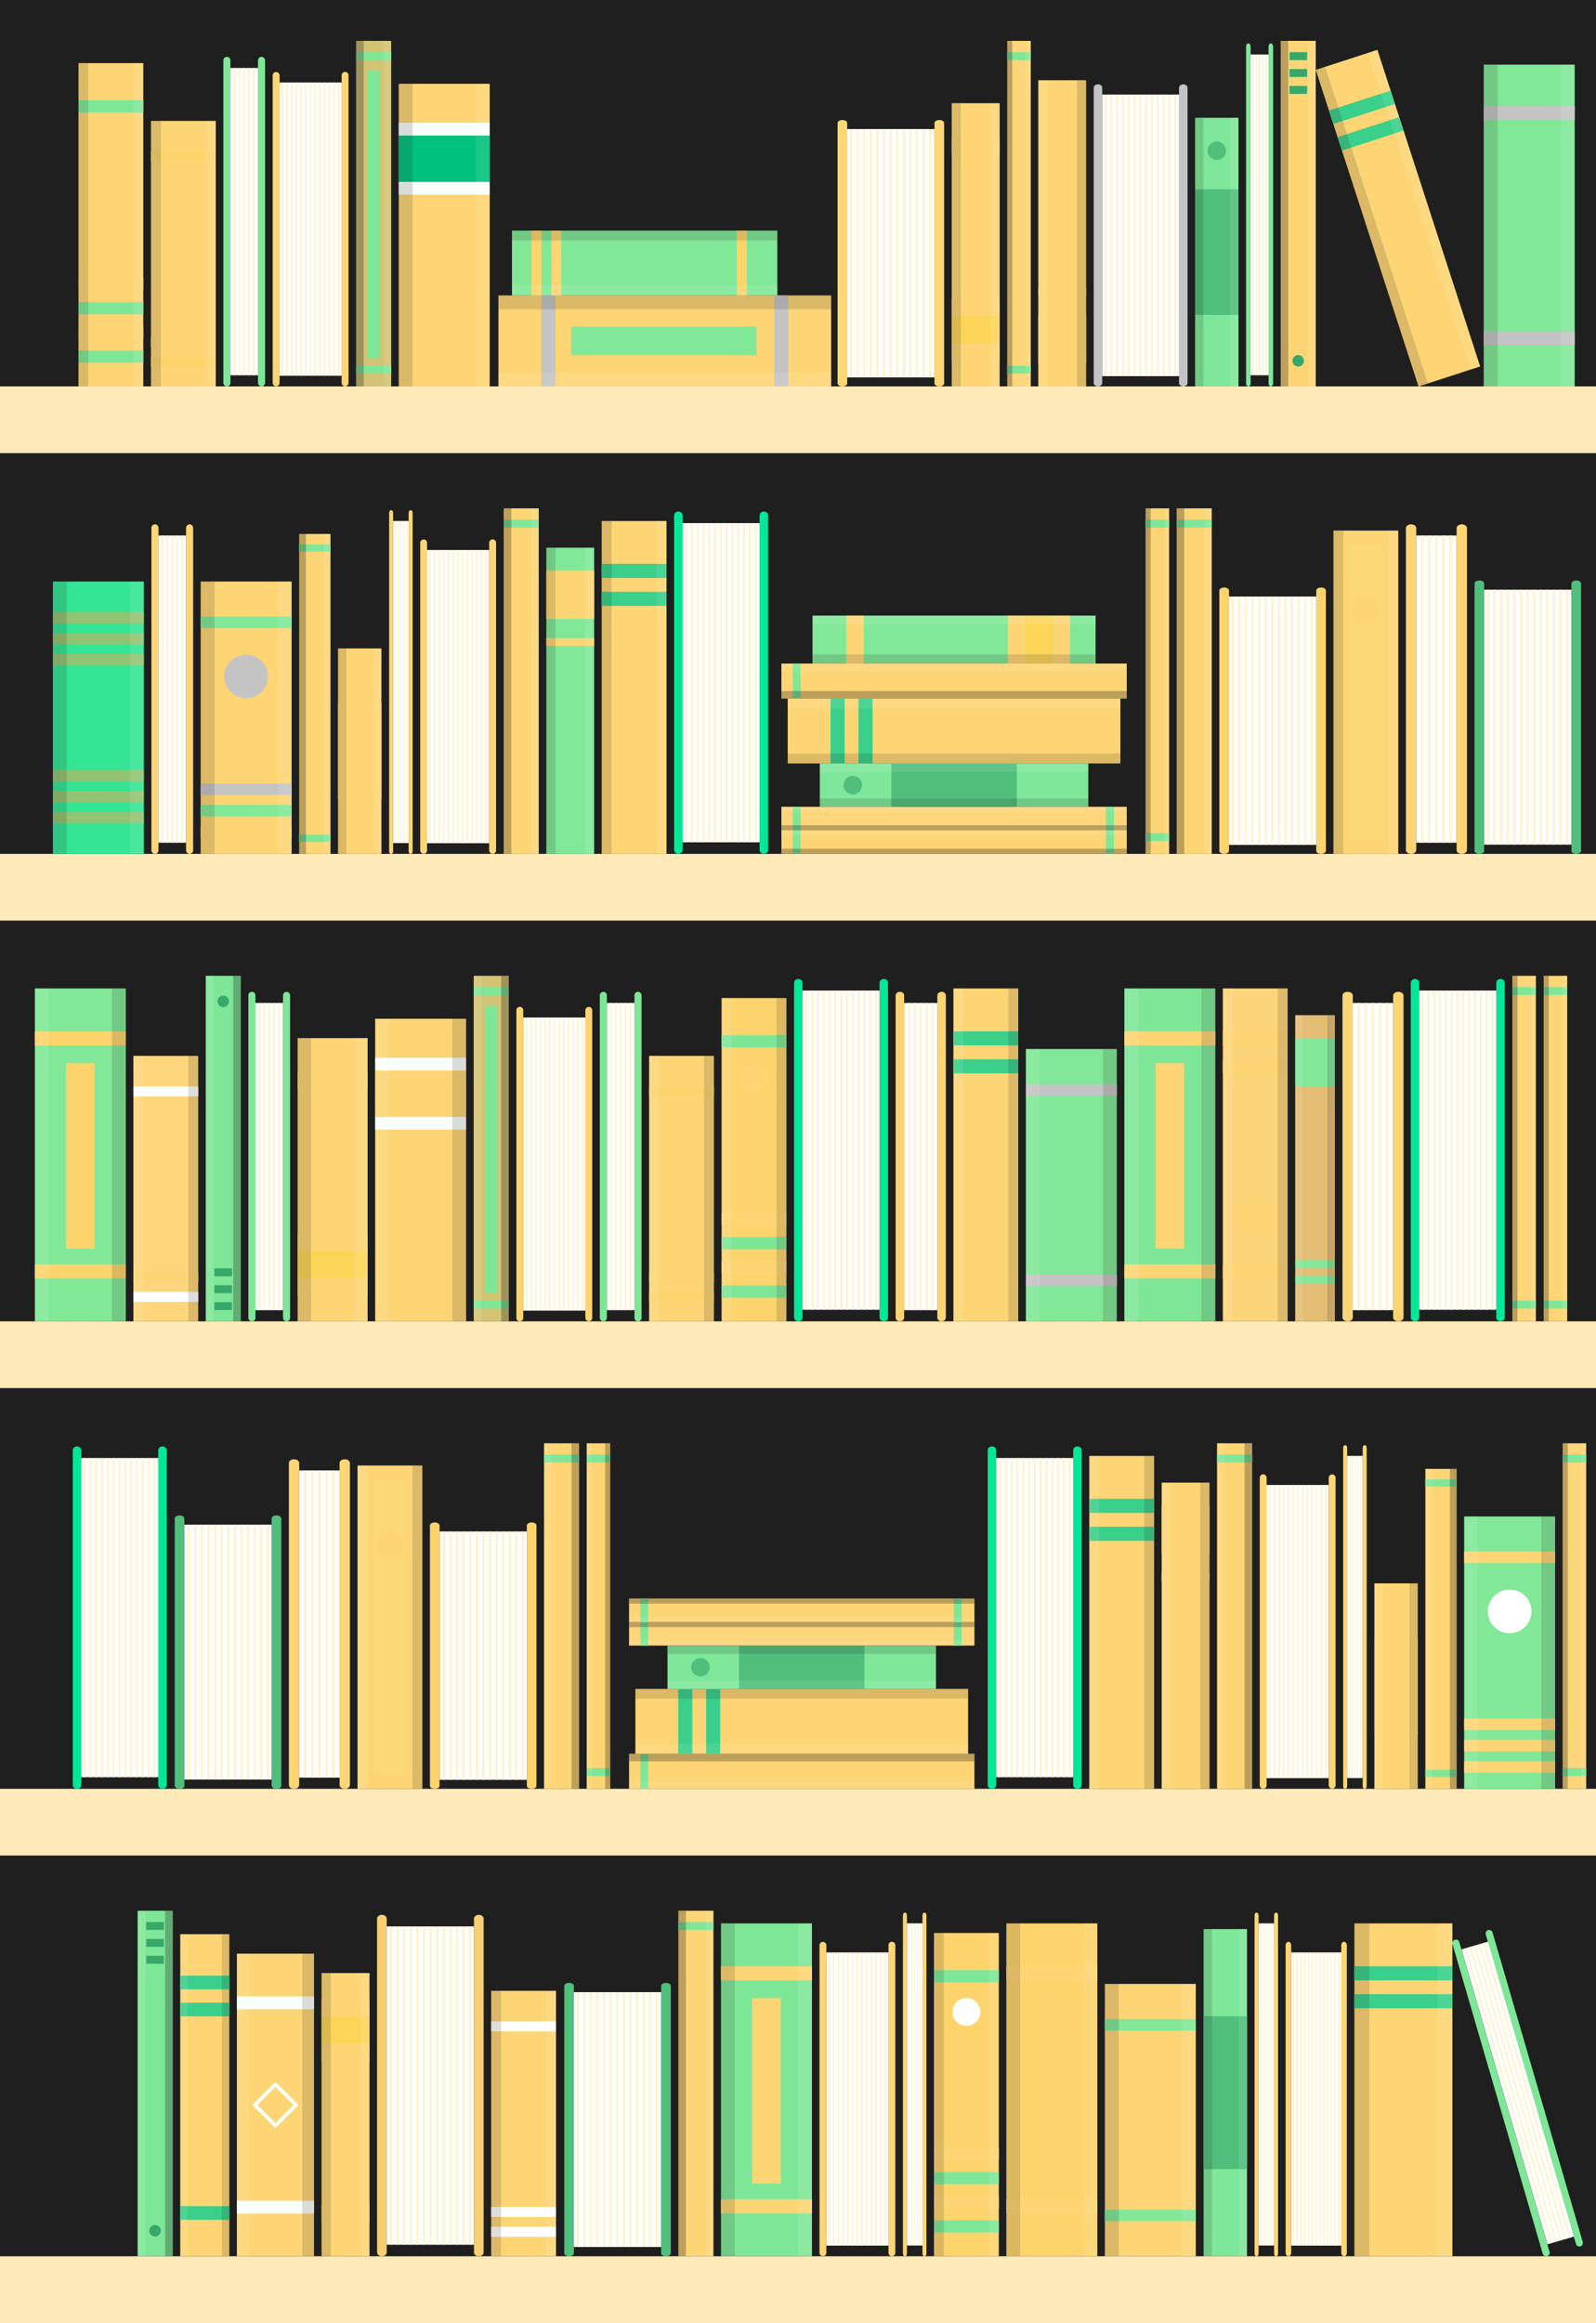 <svg xmlns="http://www.w3.org/2000/svg" viewBox="0 0 3436.89 5000"><defs><style>.cls-1{fill:#1f1f1f;}.cls-2{fill:#fdd574;}.cls-3{fill:#7ee797;}.cls-10,.cls-4{fill:#231f20;}.cls-4{opacity:0.3;}.cls-5,.cls-6{fill:#fff;}.cls-5{opacity:0.1;}.cls-7{fill:#fef3d4;}.cls-8{fill:#50bf7c;}.cls-9{fill:#3acf8a;}.cls-10{opacity:0.15;}.cls-11{fill:#fdd46c;}.cls-12{fill:#80e897;}.cls-13{fill:#7fe799;}.cls-14{fill:#fee9b9;}.cls-15{fill:#fdd57a;}.cls-16{fill:#00e796;}.cls-17{fill:#fdd877;}.cls-18{fill:#fcd558;}.cls-19{fill:#36a86a;}.cls-20{fill:#c4c4c4;}.cls-21{fill:#d2c474;}.cls-22{fill:#fdd675;}.cls-23{fill:#c2c3c4;}.cls-24{fill:#f8fffa;}.cls-25{fill:#00c27c;}.cls-26{fill:#e4bd75;}.cls-27{fill:#83e79a;}.cls-28{fill:#fdd579;}.cls-29{fill:#33e594;}.cls-30{fill:#90c472;}.cls-31{fill:#f7ce72;}</style></defs><g id="Layer_2" data-name="Layer 2"><g id="Layer_1-2" data-name="Layer 1"><rect class="cls-1" width="3436.89" height="5000"/><rect class="cls-2" x="1460.86" y="4112.65" width="75.44" height="743.71"/><rect class="cls-3" x="1490.08" y="4107.75" width="17.01" height="75.44" transform="translate(5644.06 2646.89) rotate(90)"/><rect class="cls-4" x="1460.86" y="4112.65" width="16.26" height="743.71"/><rect class="cls-5" x="1520.04" y="4112.65" width="16.26" height="743.71"/><path class="cls-3" d="M3408.29,4825.39l-194.08-665.58a7.81,7.81,0,0,0-9.54-5.55h0a7.82,7.82,0,0,0-5.07,9.81l194.08,665.58a7.82,7.82,0,0,0,9.54,5.55h0A7.81,7.81,0,0,0,3408.29,4825.39Z"/><path class="cls-3" d="M3336.66,4846.27,3142.58,4180.7A7.62,7.62,0,1,0,3128,4185l194.08,665.57a7.62,7.62,0,1,0,14.61-4.26Z"/><rect class="cls-6" x="3238.43" y="4174.6" width="59.4" height="661.15" transform="translate(-1130.49 1094.99) rotate(-16.26)"/><rect class="cls-7" x="3286.09" y="4168.78" width="4.02" height="661.15" transform="translate(-1128.07 1100.36) rotate(-16.26)"/><rect class="cls-7" x="3276.11" y="4171.69" width="4.02" height="661.15" transform="matrix(0.96, -0.28, 0.28, 0.96, -1129.26, 1097.65)"/><rect class="cls-7" x="3266.12" y="4174.6" width="4.02" height="661.15" transform="matrix(0.96, -0.28, 0.28, 0.96, -1130.48, 1094.97)"/><rect class="cls-7" x="3256.14" y="4177.51" width="4.02" height="661.15" transform="matrix(0.96, -0.28, 0.28, 0.96, -1131.69, 1092.29)"/><rect class="cls-7" x="3246.15" y="4180.42" width="4.02" height="661.15" transform="translate(-1132.91 1089.61) rotate(-16.26)"/><path class="cls-2" d="M2752.25,4850v-726.9c0-4.64-1.92-6.39-4.29-6.39h0c-2.36,0-4.28,1.75-4.28,6.39V4850c0,4.63,1.92,6.38,4.28,6.38h0C2750.33,4856.37,2752.25,4854.62,2752.25,4850Z"/><path class="cls-2" d="M2710.22,4850v-726.9c0-4.64-1.92-6.39-4.29-6.39s-4.29,1.75-4.29,6.39V4850c0,4.63,1.92,6.38,4.29,6.38S2710.22,4854.62,2710.22,4850Z"/><rect class="cls-6" x="2710.22" y="4139.94" width="33.46" height="693.2"/><rect class="cls-7" x="2737.54" y="4139.94" width="2.26" height="693.2"/><rect class="cls-7" x="2731.68" y="4139.94" width="2.26" height="693.2"/><rect class="cls-7" x="2725.82" y="4139.94" width="2.26" height="693.2"/><rect class="cls-7" x="2719.96" y="4139.94" width="2.26" height="693.2"/><rect class="cls-7" x="2714.1" y="4139.94" width="2.26" height="693.2"/><path class="cls-2" d="M1995,4850v-726.9c0-4.63-1.92-6.39-4.29-6.39h0c-2.36,0-4.28,1.76-4.28,6.39V4850c0,4.63,1.92,6.39,4.28,6.39h0C1993.1,4856.37,1995,4854.61,1995,4850Z"/><path class="cls-2" d="M1953,4850v-726.9c0-4.63-1.92-6.39-4.29-6.39s-4.28,1.76-4.28,6.39V4850c0,4.63,1.91,6.39,4.28,6.39S1953,4854.61,1953,4850Z"/><rect class="cls-6" x="1952.99" y="4139.93" width="33.46" height="693.2"/><rect class="cls-7" x="1980.31" y="4139.93" width="2.26" height="693.2"/><rect class="cls-7" x="1974.45" y="4139.93" width="2.26" height="693.2"/><rect class="cls-7" x="1968.59" y="4139.93" width="2.26" height="693.2"/><rect class="cls-7" x="1962.73" y="4139.93" width="2.26" height="693.2"/><rect class="cls-7" x="1956.87" y="4139.93" width="2.26" height="693.2"/><path class="cls-8" d="M1444.53,4849.73V4274.57c0-3.67-4.65-6.64-10.38-6.64h0c-5.74,0-10.39,3-10.39,6.64v575.16c0,3.67,4.65,6.64,10.39,6.64h0C1439.88,4856.37,1444.53,4853.4,1444.53,4849.73Z"/><path class="cls-8" d="M1235.84,4849.73V4274.57c0-3.67-4.65-6.64-10.38-6.64s-10.38,3-10.38,6.64v575.16c0,3.67,4.64,6.64,10.38,6.64S1235.84,4853.4,1235.84,4849.73Z"/><rect class="cls-6" x="1235.84" y="4287.9" width="187.92" height="548.5"/><rect class="cls-7" x="1411.63" y="4287.9" width="5.49" height="548.5"/><rect class="cls-7" x="1397.43" y="4287.9" width="5.49" height="548.5"/><rect class="cls-7" x="1383.24" y="4287.9" width="5.49" height="548.5"/><rect class="cls-7" x="1369.05" y="4287.9" width="5.49" height="548.5"/><rect class="cls-7" x="1354.85" y="4287.9" width="5.49" height="548.5"/><rect class="cls-7" x="1340.66" y="4287.9" width="5.49" height="548.5"/><rect class="cls-7" x="1326.47" y="4287.9" width="5.49" height="548.5"/><rect class="cls-7" x="1312.27" y="4287.9" width="5.49" height="548.5"/><rect class="cls-7" x="1298.08" y="4287.9" width="5.49" height="548.5"/><rect class="cls-7" x="1283.89" y="4287.9" width="5.49" height="548.5"/><rect class="cls-7" x="1269.69" y="4287.9" width="5.49" height="548.5"/><rect class="cls-7" x="1255.5" y="4287.9" width="5.49" height="548.5"/><rect class="cls-7" x="1241.31" y="4287.9" width="5.49" height="548.5"/><path class="cls-2" d="M2900.33,4848.74V4187.06c0-4.22-2.67-7.64-6-7.64h0c-3.29,0-6,3.42-6,7.64v661.68c0,4.22,2.67,7.63,6,7.63h0C2897.66,4856.37,2900.33,4853,2900.33,4848.74Z"/><path class="cls-2" d="M2780.51,4848.74V4187.06c0-4.22-2.67-7.64-6-7.64s-6,3.42-6,7.64v661.68c0,4.22,2.67,7.63,6,7.63S2780.51,4853,2780.51,4848.74Z"/><rect class="cls-6" x="2780.51" y="4202.4" width="107.9" height="631"/><rect class="cls-7" x="2881.44" y="4202.4" width="3.15" height="631"/><rect class="cls-7" x="2873.29" y="4202.4" width="3.15" height="631"/><rect class="cls-7" x="2865.14" y="4202.4" width="3.15" height="631"/><rect class="cls-7" x="2856.99" y="4202.4" width="3.15" height="631"/><rect class="cls-7" x="2848.84" y="4202.4" width="3.15" height="631"/><rect class="cls-7" x="2840.69" y="4202.4" width="3.15" height="631"/><rect class="cls-7" x="2832.54" y="4202.4" width="3.15" height="631"/><rect class="cls-7" x="2824.39" y="4202.4" width="3.15" height="631"/><rect class="cls-7" x="2816.24" y="4202.4" width="3.15" height="631"/><rect class="cls-7" x="2808.09" y="4202.4" width="3.15" height="631"/><rect class="cls-7" x="2799.94" y="4202.4" width="3.15" height="631"/><rect class="cls-7" x="2791.79" y="4202.4" width="3.15" height="631"/><rect class="cls-7" x="2783.64" y="4202.4" width="3.15" height="631"/><path class="cls-2" d="M1928.06,4848.73V4187.05a7.52,7.52,0,0,0-7.39-7.63h0a7.52,7.52,0,0,0-7.39,7.63v661.68a7.52,7.52,0,0,0,7.39,7.64h0A7.52,7.52,0,0,0,1928.06,4848.73Z"/><path class="cls-2" d="M1779.52,4848.73V4187.05a7.39,7.39,0,1,0-14.78,0v661.68a7.39,7.39,0,1,0,14.78,0Z"/><rect class="cls-6" x="1779.52" y="4202.39" width="133.75" height="631"/><rect class="cls-7" x="1904.64" y="4202.39" width="3.9" height="631"/><rect class="cls-7" x="1894.54" y="4202.39" width="3.9" height="631"/><rect class="cls-7" x="1884.43" y="4202.39" width="3.9" height="631"/><rect class="cls-7" x="1874.33" y="4202.39" width="3.9" height="631"/><rect class="cls-7" x="1864.23" y="4202.39" width="3.9" height="631"/><rect class="cls-7" x="1854.13" y="4202.39" width="3.9" height="631"/><rect class="cls-7" x="1844.02" y="4202.39" width="3.9" height="631"/><rect class="cls-7" x="1833.92" y="4202.39" width="3.9" height="631"/><rect class="cls-7" x="1823.82" y="4202.39" width="3.9" height="631"/><rect class="cls-7" x="1813.72" y="4202.39" width="3.9" height="631"/><rect class="cls-7" x="1803.62" y="4202.39" width="3.9" height="631"/><rect class="cls-7" x="1793.51" y="4202.39" width="3.9" height="631"/><rect class="cls-7" x="1783.41" y="4202.39" width="3.9" height="631"/><rect class="cls-2" x="2916.66" y="4139.9" width="211" height="716.47"/><rect class="cls-9" x="3007" y="4141.85" width="30.32" height="211" transform="translate(7269.51 1225.19) rotate(90)"/><rect class="cls-9" x="3007" y="4201.95" width="30.32" height="211" transform="translate(7329.61 1285.29) rotate(90)"/><rect class="cls-5" x="3095.55" y="4139.9" width="32.11" height="716.47"/><rect class="cls-10" x="2916.66" y="4139.9" width="32.11" height="716.47"/><rect class="cls-11" x="2167.2" y="4139.9" width="195.77" height="716.47"/><rect class="cls-2" x="2249.92" y="4651.04" width="30.32" height="195.77" transform="translate(7014.01 2483.84) rotate(90)"/><rect class="cls-2" x="2249.92" y="4149.46" width="30.32" height="195.77" transform="translate(6512.42 1982.26) rotate(90)"/><rect class="cls-5" x="2333.18" y="4139.9" width="29.79" height="716.47"/><rect class="cls-10" x="2167.2" y="4139.9" width="29.79" height="716.47"/><rect class="cls-3" x="1552.64" y="4139.9" width="195.77" height="716.47"/><rect class="cls-2" x="1635.37" y="4651.04" width="30.32" height="195.77" transform="translate(6399.45 3098.4) rotate(90)"/><rect class="cls-2" x="1635.37" y="4149.46" width="30.32" height="195.77" transform="translate(5897.87 2596.82) rotate(90)"/><rect class="cls-5" x="1718.62" y="4139.9" width="29.79" height="716.47"/><rect class="cls-10" x="1552.64" y="4139.9" width="29.79" height="716.47"/><rect class="cls-2" x="1619.77" y="4300.79" width="61.5" height="398.98"/><rect class="cls-2" x="2379.3" y="4270.21" width="195.77" height="586.16"/><rect class="cls-12" x="2464.78" y="4670.59" width="24.8" height="195.77" transform="translate(7245.65 2291.28) rotate(90)"/><rect class="cls-12" x="2464.78" y="4260.23" width="24.8" height="195.77" transform="translate(6835.3 1880.93) rotate(90)"/><rect class="cls-5" x="2545.28" y="4270.21" width="29.79" height="586.16"/><rect class="cls-10" x="2379.3" y="4270.21" width="29.79" height="586.16"/><rect class="cls-2" x="841.87" y="4500.92" width="571.38" height="139.51" transform="translate(-3443.12 5698.24) rotate(-90)"/><rect class="cls-6" x="1116.78" y="4291.66" width="21.56" height="139.51" transform="translate(-3233.85 5488.98) rotate(-90)"/><rect class="cls-6" x="1116.78" y="4691.19" width="21.56" height="139.51" transform="translate(-3633.38 5888.51) rotate(-90)"/><rect class="cls-6" x="1116.78" y="4733.94" width="21.56" height="139.51" transform="translate(-3676.14 5931.26) rotate(-90)"/><rect class="cls-5" x="901.01" y="4560.06" width="571.38" height="21.23" transform="translate(5757.38 3383.97) rotate(90)"/><rect class="cls-10" x="782.73" y="4560.06" width="571.38" height="21.23" transform="translate(5639.1 3502.26) rotate(90)"/><rect class="cls-11" x="1733.19" y="4438.69" width="695.84" height="139.51" transform="translate(-2427.34 6589.56) rotate(-90)"/><rect class="cls-3" x="2067.98" y="4183.84" width="26.26" height="139.51" transform="translate(-2172.49 6334.71) rotate(-90)"/><rect class="cls-3" x="2067.98" y="4618.34" width="26.26" height="139.51" transform="translate(-2606.98 6769.2) rotate(-90)"/><rect class="cls-2" x="2067.98" y="4566.27" width="26.26" height="139.51" transform="translate(-2554.92 6717.14) rotate(-90)"/><rect class="cls-2" x="2067.98" y="4670.4" width="26.26" height="139.51" transform="translate(-2659.05 6821.27) rotate(-90)"/><rect class="cls-3" x="2067.98" y="4722.47" width="26.26" height="139.51" transform="translate(-2711.12 6873.34) rotate(-90)"/><rect class="cls-5" x="1792.33" y="4497.83" width="695.84" height="21.23" transform="translate(6648.7 2368.2) rotate(90)"/><rect class="cls-10" x="1674.05" y="4497.83" width="695.84" height="21.23" transform="translate(6530.42 2486.48) rotate(90)"/><circle class="cls-6" cx="2081.11" cy="4330.42" r="30"/><rect class="cls-13" x="2591.98" y="4152.13" width="93.33" height="704.25"/><rect class="cls-8" x="2591.98" y="4339.68" width="93.33" height="329.14"/><rect class="cls-5" x="2667.43" y="4152.13" width="17.89" height="704.25"/><rect class="cls-10" x="2591.98" y="4152.13" width="17.89" height="704.25"/><rect class="cls-14" y="831.7" width="3436.89" height="143.63"/><rect class="cls-14" y="1837.87" width="3436.89" height="143.63"/><rect class="cls-14" y="2844.04" width="3436.89" height="143.63"/><rect class="cls-14" y="3850.2" width="3436.89" height="143.63"/><rect class="cls-14" y="4856.37" width="3436.89" height="143.63"/><rect class="cls-2" x="1084.71" y="1094.15" width="75.44" height="743.71"/><rect class="cls-3" x="1113.93" y="1089.24" width="17.01" height="75.44" transform="translate(2249.4 4.53) rotate(90)"/><rect class="cls-4" x="1084.71" y="1094.15" width="16.26" height="743.71"/><rect class="cls-5" x="1143.89" y="1094.15" width="16.26" height="743.71"/><rect class="cls-15" x="3365.11" y="3106.49" width="50.61" height="743.71"/><rect class="cls-3" x="3381.9" y="3114" width="17.01" height="50.61" transform="translate(6529.71 -251.11) rotate(90)"/><rect class="cls-3" x="3381.9" y="3788.85" width="17.01" height="50.61" transform="translate(7204.56 423.74) rotate(90)"/><rect class="cls-4" x="3365.11" y="3106.49" width="10.91" height="743.71"/><rect class="cls-5" x="3404.8" y="3106.49" width="10.91" height="743.71"/><rect class="cls-15" x="3256.76" y="2100.32" width="50.61" height="743.71"/><rect class="cls-3" x="3273.56" y="2107.83" width="17.01" height="50.61" transform="translate(5415.2 -1148.93) rotate(90)"/><rect class="cls-3" x="3273.56" y="2782.68" width="17.01" height="50.61" transform="translate(6090.05 -474.08) rotate(90)"/><rect class="cls-4" x="3256.76" y="2100.32" width="10.91" height="743.71"/><rect class="cls-5" x="3296.46" y="2100.32" width="10.91" height="743.71"/><rect class="cls-2" x="3324.21" y="2100.32" width="50.61" height="743.71"/><rect class="cls-3" x="3341.01" y="2107.83" width="17.01" height="50.61" transform="translate(5482.65 -1216.38) rotate(90)"/><rect class="cls-3" x="3341.01" y="2782.68" width="17.01" height="50.61" transform="translate(6157.5 -541.53) rotate(90)"/><rect class="cls-4" x="3324.21" y="2100.32" width="10.91" height="743.71"/><rect class="cls-5" x="3363.91" y="2100.32" width="10.91" height="743.71"/><rect class="cls-2" x="2533.98" y="1094.15" width="75.44" height="743.71"/><rect class="cls-3" x="2563.19" y="1089.24" width="17.01" height="75.44" transform="translate(3698.66 -1444.73) rotate(90)"/><rect class="cls-4" x="2533.97" y="1094.15" width="16.26" height="743.71"/><rect class="cls-5" x="2593.16" y="1094.15" width="16.26" height="743.71"/><rect class="cls-2" x="2467.04" y="1094.15" width="50.61" height="743.71"/><rect class="cls-3" x="2483.83" y="1101.66" width="17.01" height="50.61" transform="translate(3619.3 -1365.37) rotate(90)"/><rect class="cls-3" x="2483.83" y="1776.51" width="17.01" height="50.61" transform="translate(4294.15 -690.53) rotate(90)"/><rect class="cls-4" x="2467.04" y="1094.15" width="10.91" height="743.71"/><rect class="cls-5" x="2506.73" y="1094.15" width="10.91" height="743.71"/><path class="cls-2" d="M3159,1829.87V1136.58c0-4.42-5-8-11.14-8h0c-6.15,0-11.13,3.58-11.13,8v693.29c0,4.41,5,8,11.13,8h0C3154,1837.86,3159,1834.28,3159,1829.87Z"/><path class="cls-2" d="M3049.8,1829.87V1136.58c0-4.42-5-8-11.13-8s-11.13,3.58-11.13,8v693.29c0,4.41,5,8,11.13,8S3049.8,1834.28,3049.8,1829.87Z"/><rect class="cls-6" x="3049.8" y="1152.65" width="86.9" height="661.15"/><rect class="cls-7" x="3120.75" y="1152.65" width="5.88" height="661.15"/><rect class="cls-7" x="3105.53" y="1152.65" width="5.88" height="661.15"/><rect class="cls-7" x="3090.31" y="1152.65" width="5.88" height="661.15"/><rect class="cls-7" x="3075.1" y="1152.65" width="5.88" height="661.15"/><rect class="cls-7" x="3059.88" y="1152.65" width="5.88" height="661.15"/><path class="cls-2" d="M3022.37,2836V2142.74c0-4.41-5-8-11.13-8h0c-6.15,0-11.13,3.59-11.13,8V2836c0,4.42,5,8,11.13,8h0C3017.39,2844,3022.37,2840.45,3022.37,2836Z"/><path class="cls-2" d="M2913.21,2836V2142.74c0-4.41-5-8-11.13-8s-11.14,3.59-11.14,8V2836c0,4.42,5,8,11.14,8S2913.21,2840.45,2913.21,2836Z"/><rect class="cls-6" x="2913.21" y="2158.82" width="86.9" height="661.15"/><rect class="cls-7" x="2984.15" y="2158.82" width="5.88" height="661.15"/><rect class="cls-7" x="2968.94" y="2158.82" width="5.88" height="661.15"/><rect class="cls-7" x="2953.72" y="2158.82" width="5.88" height="661.15"/><rect class="cls-7" x="2938.5" y="2158.82" width="5.88" height="661.15"/><rect class="cls-7" x="2923.29" y="2158.82" width="5.88" height="661.15"/><path class="cls-16" d="M359.09,3841.89V3121.55c0-4.59-4.11-8.31-9.17-8.31h0c-5.06,0-9.16,3.72-9.16,8.31v720.34c0,4.59,4.1,8.31,9.16,8.31h0C355,3850.2,359.09,3846.48,359.09,3841.89Z"/><path class="cls-16" d="M175,3841.89V3121.55c0-4.59-4.1-8.31-9.16-8.31s-9.16,3.72-9.16,8.31v720.34c0,4.59,4.1,8.31,9.16,8.31S175,3846.48,175,3841.89Z"/><rect class="cls-6" x="174.96" y="3138.25" width="165.8" height="686.94"/><rect class="cls-7" x="330.06" y="3138.25" width="4.84" height="686.94"/><rect class="cls-7" x="317.53" y="3138.25" width="4.84" height="686.94"/><rect class="cls-7" x="305.01" y="3138.25" width="4.84" height="686.94"/><rect class="cls-7" x="292.49" y="3138.25" width="4.84" height="686.94"/><rect class="cls-7" x="279.96" y="3138.25" width="4.84" height="686.94"/><rect class="cls-7" x="267.44" y="3138.25" width="4.84" height="686.94"/><rect class="cls-7" x="254.92" y="3138.25" width="4.84" height="686.94"/><rect class="cls-7" x="242.39" y="3138.25" width="4.84" height="686.94"/><rect class="cls-7" x="229.87" y="3138.25" width="4.84" height="686.94"/><rect class="cls-7" x="217.35" y="3138.25" width="4.84" height="686.94"/><rect class="cls-7" x="204.82" y="3138.25" width="4.84" height="686.94"/><rect class="cls-7" x="192.3" y="3138.25" width="4.84" height="686.94"/><rect class="cls-7" x="179.78" y="3138.25" width="4.84" height="686.94"/><path class="cls-16" d="M1654.09,1829.55V1109.22c0-4.59-4.1-8.31-9.16-8.31h0c-5.06,0-9.16,3.72-9.16,8.31v720.33c0,4.59,4.1,8.31,9.16,8.31h0C1650,1837.86,1654.09,1834.14,1654.09,1829.55Z"/><path class="cls-16" d="M1470,1829.55V1109.22c0-4.59-4.1-8.31-9.16-8.31s-9.16,3.72-9.16,8.31v720.33c0,4.59,4.1,8.31,9.16,8.31S1470,1834.14,1470,1829.55Z"/><rect class="cls-6" x="1469.96" y="1125.92" width="165.8" height="686.94"/><rect class="cls-7" x="1625.06" y="1125.92" width="4.84" height="686.94"/><rect class="cls-7" x="1612.54" y="1125.92" width="4.84" height="686.94"/><rect class="cls-7" x="1600.01" y="1125.92" width="4.84" height="686.94"/><rect class="cls-7" x="1587.49" y="1125.92" width="4.84" height="686.94"/><rect class="cls-7" x="1574.97" y="1125.92" width="4.84" height="686.94"/><rect class="cls-7" x="1562.44" y="1125.92" width="4.84" height="686.94"/><rect class="cls-7" x="1549.92" y="1125.92" width="4.84" height="686.94"/><rect class="cls-7" x="1537.4" y="1125.92" width="4.84" height="686.94"/><rect class="cls-7" x="1524.87" y="1125.92" width="4.84" height="686.94"/><rect class="cls-7" x="1512.35" y="1125.92" width="4.84" height="686.94"/><rect class="cls-7" x="1499.83" y="1125.92" width="4.84" height="686.94"/><rect class="cls-7" x="1487.3" y="1125.92" width="4.84" height="686.94"/><rect class="cls-7" x="1474.78" y="1125.92" width="4.84" height="686.94"/><path class="cls-16" d="M3240.43,2835.72V2115.39c0-4.59-4.1-8.32-9.16-8.32h0c-5.06,0-9.16,3.73-9.16,8.32v720.33c0,4.59,4.1,8.31,9.16,8.31h0C3236.33,2844,3240.43,2840.31,3240.43,2835.72Z"/><path class="cls-16" d="M3056.3,2835.72V2115.39c0-4.59-4.1-8.32-9.16-8.32s-9.16,3.73-9.16,8.32v720.33c0,4.59,4.1,8.31,9.16,8.31S3056.3,2840.31,3056.3,2835.72Z"/><rect class="cls-6" x="3056.3" y="2132.08" width="165.8" height="686.94"/><rect class="cls-7" x="3211.4" y="2132.08" width="4.84" height="686.94"/><rect class="cls-7" x="3198.87" y="2132.08" width="4.84" height="686.94"/><rect class="cls-7" x="3186.35" y="2132.08" width="4.84" height="686.94"/><rect class="cls-7" x="3173.83" y="2132.08" width="4.84" height="686.94"/><rect class="cls-7" x="3161.31" y="2132.08" width="4.84" height="686.94"/><rect class="cls-7" x="3148.78" y="2132.08" width="4.84" height="686.94"/><rect class="cls-7" x="3136.26" y="2132.08" width="4.84" height="686.94"/><rect class="cls-7" x="3123.74" y="2132.08" width="4.84" height="686.94"/><rect class="cls-7" x="3111.21" y="2132.08" width="4.84" height="686.94"/><rect class="cls-7" x="3098.69" y="2132.08" width="4.84" height="686.94"/><rect class="cls-7" x="3086.17" y="2132.08" width="4.84" height="686.94"/><rect class="cls-7" x="3073.64" y="2132.08" width="4.84" height="686.94"/><rect class="cls-7" x="3061.12" y="2132.08" width="4.84" height="686.94"/><path class="cls-11" d="M2855.23,1831.4V1271c0-3.57-4.65-6.47-10.39-6.47h0c-5.73,0-10.38,2.9-10.38,6.47V1831.4c0,3.57,4.65,6.46,10.38,6.46h0C2850.58,1837.86,2855.23,1835,2855.23,1831.4Z"/><path class="cls-11" d="M2646.54,1831.4V1271c0-3.57-4.65-6.47-10.38-6.47s-10.39,2.9-10.39,6.47V1831.4c0,3.57,4.65,6.46,10.39,6.46S2646.54,1835,2646.54,1831.4Z"/><rect class="cls-6" x="2646.54" y="1283.98" width="187.92" height="534.43"/><rect class="cls-7" x="2822.32" y="1283.98" width="5.49" height="534.43"/><rect class="cls-7" x="2808.13" y="1283.98" width="5.49" height="534.43"/><rect class="cls-7" x="2793.94" y="1283.98" width="5.49" height="534.43"/><rect class="cls-7" x="2779.74" y="1283.98" width="5.49" height="534.43"/><rect class="cls-7" x="2765.55" y="1283.98" width="5.49" height="534.43"/><rect class="cls-7" x="2751.36" y="1283.98" width="5.49" height="534.43"/><rect class="cls-7" x="2737.16" y="1283.98" width="5.49" height="534.43"/><rect class="cls-7" x="2722.97" y="1283.98" width="5.49" height="534.43"/><rect class="cls-7" x="2708.78" y="1283.98" width="5.49" height="534.43"/><rect class="cls-7" x="2694.58" y="1283.98" width="5.49" height="534.43"/><rect class="cls-7" x="2680.39" y="1283.98" width="5.49" height="534.43"/><rect class="cls-7" x="2666.2" y="1283.98" width="5.49" height="534.43"/><rect class="cls-7" x="2652" y="1283.98" width="5.49" height="534.43"/><path class="cls-8" d="M3404.75,1831.23V1256.06c0-3.66-4.65-6.63-10.38-6.63h0c-5.74,0-10.39,3-10.39,6.63v575.17c0,3.66,4.65,6.63,10.39,6.63h0C3400.1,1837.86,3404.75,1834.89,3404.75,1831.23Z"/><path class="cls-8" d="M3196.07,1831.23V1256.06c0-3.66-4.65-6.63-10.39-6.63s-10.38,3-10.38,6.63v575.17c0,3.66,4.65,6.63,10.38,6.63S3196.07,1834.89,3196.07,1831.23Z"/><rect class="cls-6" x="3196.07" y="1269.4" width="187.92" height="548.5"/><rect class="cls-7" x="3371.85" y="1269.4" width="5.49" height="548.5"/><rect class="cls-7" x="3357.66" y="1269.4" width="5.49" height="548.5"/><rect class="cls-7" x="3343.46" y="1269.4" width="5.49" height="548.5"/><rect class="cls-7" x="3329.27" y="1269.4" width="5.49" height="548.5"/><rect class="cls-7" x="3315.08" y="1269.4" width="5.49" height="548.5"/><rect class="cls-7" x="3300.88" y="1269.4" width="5.49" height="548.5"/><rect class="cls-7" x="3286.69" y="1269.4" width="5.49" height="548.5"/><rect class="cls-7" x="3272.5" y="1269.4" width="5.49" height="548.5"/><rect class="cls-7" x="3258.3" y="1269.4" width="5.49" height="548.5"/><rect class="cls-7" x="3244.11" y="1269.4" width="5.49" height="548.5"/><rect class="cls-7" x="3229.92" y="1269.4" width="5.49" height="548.5"/><rect class="cls-7" x="3215.72" y="1269.4" width="5.49" height="548.5"/><rect class="cls-7" x="3201.53" y="1269.4" width="5.49" height="548.5"/><path class="cls-2" d="M1068.24,1830.23V1168.55a7.52,7.52,0,0,0-7.39-7.64h0a7.52,7.52,0,0,0-7.4,7.64v661.68a7.51,7.51,0,0,0,7.4,7.63h0A7.51,7.51,0,0,0,1068.24,1830.23Z"/><path class="cls-2" d="M919.7,1830.23V1168.55a7.39,7.39,0,1,0-14.78,0v661.68a7.39,7.39,0,1,0,14.78,0Z"/><rect class="cls-6" x="919.7" y="1183.89" width="133.75" height="631"/><rect class="cls-7" x="1044.82" y="1183.89" width="3.9" height="631"/><rect class="cls-7" x="1034.71" y="1183.89" width="3.9" height="631"/><rect class="cls-7" x="1024.61" y="1183.89" width="3.9" height="631"/><rect class="cls-7" x="1014.51" y="1183.89" width="3.9" height="631"/><rect class="cls-7" x="1004.41" y="1183.89" width="3.9" height="631"/><rect class="cls-7" x="994.31" y="1183.89" width="3.9" height="631"/><rect class="cls-7" x="984.2" y="1183.89" width="3.9" height="631"/><rect class="cls-7" x="974.1" y="1183.89" width="3.9" height="631"/><rect class="cls-7" x="964" y="1183.89" width="3.9" height="631"/><rect class="cls-7" x="953.9" y="1183.89" width="3.9" height="631"/><rect class="cls-7" x="943.79" y="1183.89" width="3.9" height="631"/><rect class="cls-7" x="933.69" y="1183.89" width="3.9" height="631"/><rect class="cls-7" x="923.59" y="1183.89" width="3.9" height="631"/><rect class="cls-12" x="1176.49" y="1178.88" width="102.95" height="658.98"/><rect class="cls-2" x="1219.65" y="1330.39" width="16.64" height="102.95" transform="translate(-153.9 2609.84) rotate(-90)"/><rect class="cls-2" x="1176.01" y="1228.76" width="103.92" height="102.95" transform="translate(-52.27 2508.2) rotate(-90)"/><rect class="cls-5" x="1259.71" y="1178.88" width="19.73" height="658.98"/><rect class="cls-10" x="1176.49" y="1178.88" width="19.73" height="658.98"/><rect class="cls-2" x="1295.77" y="1121.39" width="139.51" height="716.47"/><rect class="cls-9" x="1350.37" y="1159.08" width="30.32" height="139.51" transform="translate(2594.37 -136.69) rotate(90)"/><rect class="cls-9" x="1350.37" y="1219.19" width="30.32" height="139.51" transform="translate(2654.47 -76.59) rotate(90)"/><rect class="cls-5" x="1414.06" y="1121.39" width="21.23" height="716.47"/><rect class="cls-10" x="1295.77" y="1121.39" width="21.23" height="716.47"/><rect class="cls-2" x="2593.39" y="1420.19" width="695.84" height="139.51" transform="translate(1451.37 4431.26) rotate(-90)"/><rect class="cls-17" x="2622.39" y="1453.92" width="637.84" height="72.04" transform="translate(4431.26 -1451.37) rotate(90)"/><rect class="cls-5" x="2652.54" y="1479.33" width="695.84" height="21.23" transform="translate(4490.4 -1510.51) rotate(90)"/><rect class="cls-10" x="2534.25" y="1479.33" width="695.84" height="21.23" transform="translate(4372.11 -1392.23) rotate(90)"/><circle class="cls-2" cx="2941.31" cy="1311.92" r="30"/><rect class="cls-2" x="1682.66" y="1428.25" width="743.71" height="75.44"/><rect class="cls-3" x="1706.97" y="1428.24" width="17.01" height="75.44"/><rect class="cls-4" x="1682.66" y="1487.43" width="743.71" height="16.26"/><rect class="cls-5" x="1682.66" y="1428.25" width="743.71" height="16.26"/><rect class="cls-15" x="1682.66" y="1736.54" width="743.71" height="50.61"/><rect class="cls-3" x="1706.97" y="1736.53" width="17.01" height="50.61"/><rect class="cls-3" x="2381.82" y="1736.53" width="17.01" height="50.61"/><rect class="cls-4" x="1682.66" y="1776.23" width="743.71" height="10.91"/><rect class="cls-5" x="1682.66" y="1736.54" width="743.71" height="10.91"/><rect class="cls-2" x="1682.66" y="1787.14" width="743.71" height="50.61"/><rect class="cls-3" x="1706.97" y="1787.14" width="17.01" height="50.61"/><rect class="cls-3" x="2381.82" y="1787.14" width="17.01" height="50.61"/><rect class="cls-4" x="1682.66" y="1826.84" width="743.71" height="10.91"/><rect class="cls-5" x="1682.66" y="1787.14" width="743.71" height="10.91"/><rect class="cls-2" x="1696.28" y="1503.69" width="716.47" height="139.51"/><rect class="cls-9" x="1788.57" y="1503.69" width="30.32" height="139.51"/><rect class="cls-9" x="1848.67" y="1503.69" width="30.32" height="139.51"/><rect class="cls-5" x="1696.28" y="1503.69" width="716.47" height="21.23"/><rect class="cls-10" x="1696.28" y="1621.97" width="716.47" height="21.23"/><rect class="cls-13" x="1765.44" y="1643.21" width="578.15" height="93.33"/><rect class="cls-8" x="1919.41" y="1643.21" width="270.21" height="93.33"/><rect class="cls-5" x="1765.44" y="1643.21" width="578.15" height="17.89"/><rect class="cls-10" x="1765.44" y="1718.65" width="578.15" height="17.88"/><circle class="cls-8" cx="1836.44" cy="1689.87" r="19.95" transform="translate(-506.89 831.41) rotate(-22.5)"/><rect class="cls-12" x="1749.72" y="1325.03" width="609.59" height="103.22"/><rect class="cls-2" x="1822.21" y="1325.03" width="38" height="103.22"/><rect class="cls-2" x="2170.21" y="1325.03" width="38" height="103.22"/><rect class="cls-2" x="2266.21" y="1325.03" width="38" height="103.22"/><rect class="cls-18" x="2208.21" y="1325.03" width="58" height="103.22"/><rect class="cls-5" x="1749.72" y="1325.03" width="609.59" height="19.78"/><rect class="cls-10" x="1749.72" y="1408.47" width="609.59" height="19.78"/><rect class="cls-3" x="443.09" y="2100.32" width="75.44" height="743.71"/><rect class="cls-19" x="472.13" y="2792.27" width="17.01" height="37.89" transform="translate(-2330.58 3291.86) rotate(-90)"/><rect class="cls-19" x="472.13" y="2755.92" width="17.01" height="37.89" transform="translate(-2294.22 3255.5) rotate(-90)"/><rect class="cls-19" x="472.13" y="2719.57" width="17.01" height="37.89" transform="translate(-2257.87 3219.15) rotate(-90)"/><rect class="cls-4" x="502.27" y="2100.32" width="16.26" height="743.71"/><rect class="cls-5" x="443.09" y="2100.32" width="16.26" height="743.71"/><circle class="cls-19" cx="480.81" cy="2155.36" r="12.39"/><rect class="cls-2" x="1073.4" y="635.93" width="716.47" height="195.77"/><rect class="cls-20" x="1165.69" y="635.93" width="30.32" height="195.77" transform="translate(2361.69 1467.62) rotate(180)"/><rect class="cls-20" x="1667.27" y="635.93" width="30.32" height="195.77" transform="translate(3364.86 1467.62) rotate(180)"/><rect class="cls-5" x="1073.4" y="801.91" width="716.47" height="29.79"/><rect class="cls-10" x="1073.4" y="635.93" width="716.47" height="29.79"/><rect class="cls-12" x="1398.74" y="534.32" width="61.5" height="398.98" transform="translate(2163.3 -695.68) rotate(90)"/><rect class="cls-12" x="1102.54" y="496.41" width="571.38" height="139.51"/><rect class="cls-11" x="1586.71" y="496.41" width="21.56" height="139.51"/><rect class="cls-2" x="1187.18" y="496.41" width="21.56" height="139.51"/><rect class="cls-11" x="1144.42" y="496.41" width="21.56" height="139.51"/><rect class="cls-5" x="1102.54" y="614.7" width="571.38" height="21.23" transform="translate(2776.45 1250.63) rotate(180)"/><rect class="cls-10" x="1102.54" y="496.41" width="571.38" height="21.23" transform="translate(2776.45 1014.06) rotate(180)"/><rect class="cls-21" x="766.91" y="87.96" width="75.44" height="743.71"/><rect class="cls-3" x="495.18" y="448.04" width="617.91" height="26.77" transform="translate(1265.55 -342.72) rotate(90)"/><rect class="cls-3" x="796.13" y="83.06" width="17.01" height="75.44" transform="translate(925.41 -683.86) rotate(90)"/><rect class="cls-3" x="796.13" y="757.91" width="17.01" height="75.44" transform="translate(1600.26 -9.01) rotate(90)"/><rect class="cls-4" x="766.91" y="87.96" width="16.26" height="743.71"/><rect class="cls-5" x="826.09" y="87.96" width="16.26" height="743.71"/><rect class="cls-15" x="2169.02" y="87.96" width="50.61" height="743.71"/><rect class="cls-3" x="2185.81" y="95.48" width="17.01" height="50.61" transform="translate(2315.1 -2073.54) rotate(90)"/><rect class="cls-3" x="2185.81" y="770.32" width="17.01" height="50.61" transform="translate(2989.95 -1398.69) rotate(90)"/><rect class="cls-4" x="2169.02" y="87.96" width="10.91" height="743.71"/><rect class="cls-5" x="2208.71" y="87.96" width="10.91" height="743.71"/><path class="cls-3" d="M570.83,823.68V130.39a7.81,7.81,0,0,0-7.61-8h0a7.81,7.81,0,0,0-7.61,8V823.68a7.81,7.81,0,0,0,7.61,8h0A7.81,7.81,0,0,0,570.83,823.68Z"/><path class="cls-3" d="M496.21,823.68V130.39a7.62,7.62,0,1,0-15.22,0V823.68a7.62,7.62,0,1,0,15.22,0Z"/><rect class="cls-6" x="496.21" y="146.46" width="59.4" height="661.15"/><rect class="cls-7" x="544.71" y="146.46" width="4.02" height="661.15"/><rect class="cls-7" x="534.31" y="146.46" width="4.02" height="661.15"/><rect class="cls-7" x="523.9" y="146.46" width="4.02" height="661.15"/><rect class="cls-7" x="513.5" y="146.46" width="4.02" height="661.15"/><rect class="cls-7" x="503.1" y="146.46" width="4.02" height="661.15"/><path class="cls-3" d="M624.7,2836V2142.74a7.82,7.82,0,0,0-7.61-8h0a7.82,7.82,0,0,0-7.61,8V2836a7.81,7.81,0,0,0,7.61,8h0A7.81,7.81,0,0,0,624.7,2836Z"/><path class="cls-3" d="M550.08,2836V2142.74a7.62,7.62,0,1,0-15.22,0V2836a7.62,7.62,0,1,0,15.22,0Z"/><rect class="cls-6" x="550.08" y="2158.82" width="59.4" height="661.15"/><rect class="cls-7" x="598.58" y="2158.82" width="4.02" height="661.15"/><rect class="cls-7" x="588.17" y="2158.82" width="4.02" height="661.15"/><rect class="cls-7" x="577.77" y="2158.82" width="4.02" height="661.15"/><rect class="cls-7" x="567.37" y="2158.82" width="4.02" height="661.15"/><rect class="cls-7" x="556.97" y="2158.82" width="4.02" height="661.15"/><path class="cls-3" d="M2741.62,824.33V100.74c0-4.61-2.21-7.35-4.94-7.35h0c-2.72,0-4.94,2.74-4.94,7.35V824.33c0,4.61,2.22,7.35,4.94,7.35h0C2739.41,831.68,2741.62,828.94,2741.62,824.33Z"/><path class="cls-3" d="M2693.19,824.33V100.74c0-4.61-2.21-7.35-4.94-7.35s-4.94,2.74-4.94,7.35V824.33c0,4.61,2.21,7.35,4.94,7.35S2693.19,828.94,2693.19,824.33Z"/><rect class="cls-6" x="2693.19" y="117.51" width="38.56" height="690.04"/><rect class="cls-7" x="2724.67" y="117.51" width="2.61" height="690.04"/><rect class="cls-7" x="2717.91" y="117.51" width="2.61" height="690.04"/><rect class="cls-7" x="2711.16" y="117.51" width="2.61" height="690.04"/><rect class="cls-7" x="2704.41" y="117.51" width="2.61" height="690.04"/><rect class="cls-7" x="2697.66" y="117.51" width="2.61" height="690.04"/><path class="cls-22" d="M2033.13,825.21V264.8c0-3.57-4.65-6.46-10.38-6.46h0c-5.74,0-10.39,2.89-10.39,6.46V825.21c0,3.57,4.65,6.47,10.39,6.47h0C2028.48,831.68,2033.13,828.78,2033.13,825.21Z"/><path class="cls-22" d="M1824.44,825.21V264.8c0-3.57-4.64-6.46-10.38-6.46s-10.38,2.89-10.38,6.46V825.21c0,3.57,4.65,6.47,10.38,6.47S1824.44,828.78,1824.44,825.21Z"/><rect class="cls-6" x="1824.44" y="277.79" width="187.92" height="534.43"/><rect class="cls-7" x="2000.23" y="277.79" width="5.49" height="534.43"/><rect class="cls-7" x="1986.03" y="277.79" width="5.49" height="534.43"/><rect class="cls-7" x="1971.84" y="277.79" width="5.49" height="534.43"/><rect class="cls-7" x="1957.65" y="277.79" width="5.49" height="534.43"/><rect class="cls-7" x="1943.45" y="277.79" width="5.49" height="534.43"/><rect class="cls-7" x="1929.26" y="277.79" width="5.49" height="534.43"/><rect class="cls-7" x="1915.07" y="277.79" width="5.49" height="534.43"/><rect class="cls-7" x="1900.87" y="277.79" width="5.49" height="534.43"/><rect class="cls-7" x="1886.68" y="277.79" width="5.49" height="534.43"/><rect class="cls-7" x="1872.49" y="277.79" width="5.49" height="534.43"/><rect class="cls-7" x="1858.29" y="277.79" width="5.49" height="534.43"/><rect class="cls-7" x="1844.1" y="277.79" width="5.49" height="534.43"/><rect class="cls-7" x="1829.91" y="277.79" width="5.49" height="534.43"/><path class="cls-23" d="M2557.28,824.35V188.78c0-4.05-4.09-7.33-9.14-7.33h0c-5,0-9.15,3.28-9.15,7.33V824.35c0,4,4.1,7.33,9.15,7.33h0C2553.19,831.68,2557.28,828.39,2557.28,824.35Z"/><path class="cls-23" d="M2373.53,824.35V188.78c0-4.05-4.09-7.33-9.14-7.33s-9.15,3.28-9.15,7.33V824.35c0,4,4.1,7.33,9.15,7.33S2373.53,828.39,2373.53,824.35Z"/><rect class="cls-6" x="2373.53" y="203.52" width="165.46" height="606.09"/><rect class="cls-7" x="2528.31" y="203.52" width="4.83" height="606.09"/><rect class="cls-7" x="2515.81" y="203.52" width="4.83" height="606.09"/><rect class="cls-7" x="2503.31" y="203.52" width="4.83" height="606.09"/><rect class="cls-7" x="2490.82" y="203.52" width="4.83" height="606.09"/><rect class="cls-7" x="2478.32" y="203.52" width="4.83" height="606.09"/><rect class="cls-7" x="2465.82" y="203.52" width="4.83" height="606.09"/><rect class="cls-7" x="2453.32" y="203.52" width="4.83" height="606.09"/><rect class="cls-7" x="2440.83" y="203.52" width="4.83" height="606.09"/><rect class="cls-7" x="2428.33" y="203.52" width="4.83" height="606.09"/><rect class="cls-7" x="2415.83" y="203.52" width="4.83" height="606.09"/><rect class="cls-7" x="2403.33" y="203.52" width="4.83" height="606.09"/><rect class="cls-7" x="2390.84" y="203.52" width="4.83" height="606.09"/><rect class="cls-7" x="2378.34" y="203.52" width="4.83" height="606.09"/><path class="cls-2" d="M750.5,824V162.36a7.51,7.51,0,0,0-7.39-7.63h0a7.51,7.51,0,0,0-7.39,7.63V824a7.52,7.52,0,0,0,7.39,7.64h0A7.52,7.52,0,0,0,750.5,824Z"/><path class="cls-2" d="M602,824V162.36a7.39,7.39,0,1,0-14.78,0V824A7.39,7.39,0,1,0,602,824Z"/><rect class="cls-6" x="601.97" y="177.7" width="133.75" height="631"/><rect class="cls-7" x="727.08" y="177.7" width="3.9" height="631"/><rect class="cls-7" x="716.98" y="177.7" width="3.9" height="631"/><rect class="cls-7" x="706.88" y="177.7" width="3.9" height="631"/><rect class="cls-7" x="696.78" y="177.7" width="3.9" height="631"/><rect class="cls-7" x="686.67" y="177.7" width="3.9" height="631"/><rect class="cls-7" x="676.57" y="177.7" width="3.9" height="631"/><rect class="cls-7" x="666.47" y="177.7" width="3.9" height="631"/><rect class="cls-7" x="656.37" y="177.7" width="3.9" height="631"/><rect class="cls-7" x="646.26" y="177.7" width="3.9" height="631"/><rect class="cls-7" x="636.16" y="177.7" width="3.9" height="631"/><rect class="cls-7" x="626.06" y="177.7" width="3.9" height="631"/><rect class="cls-7" x="615.96" y="177.7" width="3.9" height="631"/><rect class="cls-7" x="605.86" y="177.7" width="3.9" height="631"/><rect class="cls-2" x="2235.96" y="172.7" width="102.95" height="658.98"/><rect class="cls-2" x="2279.11" y="577.22" width="16.64" height="102.95" transform="translate(2916.12 -1658.74) rotate(90)"/><rect class="cls-2" x="2235.47" y="678.85" width="103.92" height="102.95" transform="translate(3017.76 -1557.1) rotate(90)"/><rect class="cls-5" x="2235.96" y="172.7" width="19.73" height="658.98"/><rect class="cls-10" x="2319.18" y="172.7" width="19.73" height="658.98"/><rect class="cls-2" x="2940.64" y="111.18" width="139.51" height="716.47" transform="translate(2.22 952.85) rotate(-17.99)"/><rect class="cls-9" x="2917.77" y="161.13" width="30.32" height="139.51" transform="translate(2246.56 -2629.93) rotate(72.01)"/><rect class="cls-9" x="2936.34" y="218.3" width="30.32" height="139.51" transform="translate(2313.76 -2608.08) rotate(72.01)"/><rect class="cls-5" x="3056.03" y="92.91" width="21.23" height="716.47" transform="translate(10.62 969.35) rotate(-17.99)"/><rect class="cls-10" x="2943.53" y="129.44" width="21.23" height="716.47" transform="translate(-6.17 936.36) rotate(-17.99)"/><rect class="cls-12" x="3195.18" y="139.18" width="195.77" height="692.5"/><rect class="cls-20" x="3278.42" y="629.95" width="29.3" height="195.77" transform="translate(4020.9 -2565.24) rotate(90)"/><rect class="cls-20" x="3278.42" y="145.15" width="29.3" height="195.77" transform="translate(3536.1 -3050.03) rotate(90)"/><rect class="cls-5" x="3361.16" y="139.18" width="29.79" height="692.5"/><rect class="cls-10" x="3195.18" y="139.18" width="29.79" height="692.5"/><rect class="cls-2" x="858.77" y="180.36" width="195.77" height="651.32"/><rect class="cls-24" x="942.87" y="180.15" width="27.56" height="195.77" transform="translate(1234.69 -678.62) rotate(90)"/><rect class="cls-24" x="942.87" y="307.27" width="27.56" height="195.77" transform="translate(1361.8 -551.5) rotate(90)"/><rect class="cls-25" x="906.88" y="243.71" width="99.56" height="195.77" transform="translate(1298.25 -615.06) rotate(90)"/><rect class="cls-5" x="1024.75" y="180.36" width="29.79" height="651.32"/><rect class="cls-10" x="858.77" y="180.36" width="29.79" height="651.32"/><rect class="cls-2" x="-109.14" y="414" width="695.84" height="139.51" transform="translate(-244.98 722.54) rotate(-90)"/><rect class="cls-3" x="225.65" y="159.15" width="26.26" height="139.51" transform="translate(9.87 467.69) rotate(-90)"/><rect class="cls-3" x="225.65" y="593.65" width="26.26" height="139.51" transform="translate(-424.62 902.18) rotate(-90)"/><rect class="cls-2" x="225.65" y="541.58" width="26.26" height="139.51" transform="translate(-372.56 850.12) rotate(-90)"/><rect class="cls-2" x="225.65" y="645.71" width="26.26" height="139.51" transform="translate(-476.69 954.25) rotate(-90)"/><rect class="cls-3" x="225.65" y="697.78" width="26.26" height="139.51" transform="translate(-528.75 1006.32) rotate(-90)"/><rect class="cls-5" x="-50" y="473.14" width="695.84" height="21.23" transform="translate(781.68 185.83) rotate(90)"/><rect class="cls-10" x="-168.28" y="473.14" width="695.84" height="21.23" transform="translate(663.4 304.12) rotate(90)"/><circle class="cls-2" cx="238.78" cy="305.73" r="30"/><rect class="cls-2" x="109.22" y="476.23" width="571.38" height="139.51" transform="translate(-151.08 940.89) rotate(-90)"/><rect class="cls-11" x="384.12" y="266.97" width="21.56" height="139.51" transform="translate(58.18 731.63) rotate(-90)"/><rect class="cls-2" x="384.12" y="666.5" width="21.56" height="139.51" transform="translate(-341.35 1131.16) rotate(-90)"/><rect class="cls-11" x="384.12" y="709.25" width="21.56" height="139.51" transform="translate(-384.1 1173.91) rotate(-90)"/><rect class="cls-5" x="168.36" y="535.37" width="571.38" height="21.23" transform="translate(1000.04 91.94) rotate(90)"/><rect class="cls-10" x="50.07" y="535.37" width="571.38" height="21.23" transform="translate(881.75 210.22) rotate(90)"/><rect class="cls-13" x="2573.61" y="253.52" width="93.33" height="578.15"/><rect class="cls-8" x="2573.61" y="407.5" width="93.33" height="270.21"/><rect class="cls-5" x="2649.06" y="253.52" width="17.89" height="578.15"/><rect class="cls-10" x="2573.61" y="253.52" width="17.89" height="578.15"/><circle class="cls-8" cx="2620.28" cy="324.52" r="19.95"/><rect class="cls-2" x="2049.46" y="222.09" width="103.22" height="609.59"/><rect class="cls-2" x="2049.46" y="294.58" width="103.22" height="38"/><rect class="cls-2" x="2049.46" y="642.58" width="103.22" height="38"/><rect class="cls-2" x="2049.46" y="738.58" width="103.22" height="38"/><rect class="cls-18" x="2049.46" y="680.58" width="103.22" height="58"/><rect class="cls-5" x="2132.9" y="222.09" width="19.78" height="609.59"/><rect class="cls-10" x="2049.46" y="222.09" width="19.78" height="609.59"/><rect class="cls-2" x="641.03" y="2234.44" width="150.58" height="609.59"/><rect class="cls-2" x="641.03" y="2306.93" width="150.58" height="38"/><rect class="cls-2" x="641.03" y="2654.93" width="150.58" height="38"/><rect class="cls-2" x="641.03" y="2750.93" width="150.58" height="38"/><rect class="cls-18" x="641.03" y="2692.93" width="150.58" height="58"/><rect class="cls-5" x="762.76" y="2234.44" width="28.86" height="609.59"/><rect class="cls-10" x="641.03" y="2234.44" width="28.86" height="609.59"/><rect class="cls-2" x="2757.96" y="87.96" width="75.44" height="743.71"/><rect class="cls-19" x="2787.34" y="101.83" width="17.01" height="37.89" transform="translate(2916.63 -2675.07) rotate(90)"/><rect class="cls-19" x="2787.34" y="138.19" width="17.01" height="37.89" transform="translate(2952.98 -2638.71) rotate(90)"/><rect class="cls-19" x="2787.34" y="174.54" width="17.01" height="37.89" transform="translate(2989.33 -2602.36) rotate(90)"/><rect class="cls-4" x="2757.96" y="87.96" width="16.26" height="743.71"/><rect class="cls-5" x="2817.14" y="87.96" width="16.26" height="743.71"/><circle class="cls-19" cx="2795.68" cy="776.63" r="12.39" transform="translate(1397.51 3319.09) rotate(-76.72)"/><rect class="cls-12" x="75.14" y="2127.56" width="195.77" height="716.47"/><rect class="cls-11" x="157.87" y="2638.71" width="30.32" height="195.77" transform="translate(2909.61 2563.56) rotate(90)"/><rect class="cls-11" x="157.87" y="2137.12" width="30.32" height="195.77" transform="translate(2408.03 2061.98) rotate(90)"/><rect class="cls-5" x="75.14" y="2127.56" width="29.79" height="716.47"/><rect class="cls-10" x="241.12" y="2127.56" width="29.79" height="716.47"/><rect class="cls-11" x="142.28" y="2288.46" width="61.5" height="398.98" transform="translate(346.05 4975.9) rotate(180)"/><rect class="cls-15" x="71.31" y="2488.59" width="571.38" height="139.51" transform="translate(-2201.35 2915.34) rotate(-90)"/><rect class="cls-6" x="346.22" y="2279.32" width="21.56" height="139.51" transform="translate(-1992.08 2706.08) rotate(-90)"/><rect class="cls-2" x="346.22" y="2678.85" width="21.56" height="139.51" transform="translate(-2391.61 3105.61) rotate(-90)"/><rect class="cls-6" x="346.22" y="2721.61" width="21.56" height="139.51" transform="translate(-2434.37 3148.36) rotate(-90)"/><rect class="cls-5" x="12.16" y="2547.73" width="571.38" height="21.23" transform="translate(2856.2 2260.49) rotate(90)"/><rect class="cls-10" x="130.45" y="2547.73" width="571.38" height="21.23" transform="translate(2974.48 2142.2) rotate(90)"/><rect class="cls-21" x="1020.13" y="2100.32" width="75.44" height="743.71"/><rect class="cls-3" x="749.4" y="2460.39" width="617.91" height="26.77" transform="translate(3532.12 1415.42) rotate(90)"/><rect class="cls-3" x="1049.34" y="2095.41" width="17.01" height="75.44" transform="translate(3190.98 1075.28) rotate(90)"/><rect class="cls-3" x="1049.34" y="2770.26" width="17.01" height="75.44" transform="translate(3865.83 1750.13) rotate(90)"/><rect class="cls-4" x="1079.31" y="2100.32" width="16.26" height="743.71"/><rect class="cls-5" x="1020.13" y="2100.32" width="16.26" height="743.71"/><path class="cls-2" d="M1928.7,2836V2142.74c0-4.41,4.1-8,9.16-8h0c5.06,0,9.16,3.59,9.16,8V2836c0,4.42-4.1,8-9.16,8h0C1932.8,2844,1928.7,2840.45,1928.7,2836Z"/><path class="cls-2" d="M2018.53,2836V2142.74c0-4.41,4.1-8,9.16-8s9.16,3.59,9.16,8V2836c0,4.42-4.1,8-9.16,8S2018.53,2840.45,2018.53,2836Z"/><rect class="cls-6" x="1947.02" y="2158.82" width="71.51" height="661.15"/><rect class="cls-7" x="1955.31" y="2158.82" width="4.84" height="661.15"/><rect class="cls-7" x="1967.83" y="2158.82" width="4.84" height="661.15"/><rect class="cls-7" x="1980.35" y="2158.82" width="4.84" height="661.15"/><rect class="cls-7" x="1992.88" y="2158.82" width="4.84" height="661.15"/><rect class="cls-7" x="2005.4" y="2158.82" width="4.84" height="661.15"/><path class="cls-3" d="M1291.66,2836V2142.74a7.81,7.81,0,0,1,7.6-8h0a7.81,7.81,0,0,1,7.61,8V2836a7.81,7.81,0,0,1-7.61,8h0A7.8,7.8,0,0,1,1291.66,2836Z"/><path class="cls-3" d="M1366.27,2836V2142.74a7.62,7.62,0,1,1,15.22,0V2836a7.62,7.62,0,1,1-15.22,0Z"/><rect class="cls-6" x="1306.87" y="2158.82" width="59.4" height="661.15"/><rect class="cls-7" x="1313.76" y="2158.82" width="4.02" height="661.15"/><rect class="cls-7" x="1324.16" y="2158.82" width="4.02" height="661.15"/><rect class="cls-7" x="1334.56" y="2158.82" width="4.02" height="661.15"/><rect class="cls-7" x="1344.96" y="2158.82" width="4.02" height="661.15"/><rect class="cls-7" x="1355.36" y="2158.82" width="4.02" height="661.15"/><path class="cls-16" d="M1709.9,2835.72V2115.39c0-4.59,4.1-8.32,9.16-8.32h0c5.06,0,9.17,3.73,9.17,8.32v720.33c0,4.59-4.11,8.31-9.17,8.31h0C1714,2844,1709.9,2840.31,1709.9,2835.72Z"/><path class="cls-16" d="M1894,2835.72V2115.39c0-4.59,4.1-8.32,9.16-8.32s9.16,3.73,9.16,8.32v720.33c0,4.59-4.1,8.31-9.16,8.31S1894,2840.31,1894,2835.72Z"/><rect class="cls-6" x="1728.23" y="2132.08" width="165.8" height="686.94"/><rect class="cls-7" x="1734.09" y="2132.08" width="4.84" height="686.94"/><rect class="cls-7" x="1746.62" y="2132.08" width="4.84" height="686.94"/><rect class="cls-7" x="1759.14" y="2132.08" width="4.84" height="686.94"/><rect class="cls-7" x="1771.66" y="2132.08" width="4.84" height="686.94"/><rect class="cls-7" x="1784.19" y="2132.08" width="4.84" height="686.94"/><rect class="cls-7" x="1796.71" y="2132.08" width="4.84" height="686.94"/><rect class="cls-7" x="1809.23" y="2132.08" width="4.84" height="686.94"/><rect class="cls-7" x="1821.76" y="2132.08" width="4.84" height="686.94"/><rect class="cls-7" x="1834.28" y="2132.08" width="4.84" height="686.94"/><rect class="cls-7" x="1846.8" y="2132.08" width="4.84" height="686.94"/><rect class="cls-7" x="1859.32" y="2132.08" width="4.84" height="686.94"/><rect class="cls-7" x="1871.85" y="2132.08" width="4.84" height="686.94"/><rect class="cls-7" x="1884.37" y="2132.08" width="4.84" height="686.94"/><path class="cls-2" d="M1112,2836.4V2174.71a7.52,7.52,0,0,1,7.39-7.63h0a7.52,7.52,0,0,1,7.39,7.63V2836.4a7.52,7.52,0,0,1-7.39,7.63h0A7.52,7.52,0,0,1,1112,2836.4Z"/><path class="cls-2" d="M1260.52,2836.4V2174.71a7.39,7.39,0,1,1,14.78,0V2836.4a7.39,7.39,0,1,1-14.78,0Z"/><rect class="cls-6" x="1126.76" y="2190.05" width="133.75" height="631"/><rect class="cls-7" x="1131.5" y="2190.05" width="3.9" height="631"/><rect class="cls-7" x="1141.6" y="2190.05" width="3.9" height="631"/><rect class="cls-7" x="1151.7" y="2190.05" width="3.9" height="631"/><rect class="cls-7" x="1161.8" y="2190.05" width="3.9" height="631"/><rect class="cls-7" x="1171.91" y="2190.05" width="3.9" height="631"/><rect class="cls-7" x="1182.01" y="2190.05" width="3.9" height="631"/><rect class="cls-7" x="1192.11" y="2190.05" width="3.9" height="631"/><rect class="cls-7" x="1202.21" y="2190.05" width="3.9" height="631"/><rect class="cls-7" x="1212.32" y="2190.05" width="3.9" height="631"/><rect class="cls-7" x="1222.42" y="2190.05" width="3.9" height="631"/><rect class="cls-7" x="1232.52" y="2190.05" width="3.9" height="631"/><rect class="cls-7" x="1242.62" y="2190.05" width="3.9" height="631"/><rect class="cls-7" x="1252.72" y="2190.05" width="3.9" height="631"/><rect class="cls-26" x="2789.21" y="2185.05" width="85.41" height="658.98"/><rect class="cls-27" x="2823.58" y="2711.33" width="16.64" height="85.4" transform="translate(77.87 5585.94) rotate(-90)"/><rect class="cls-27" x="2823.58" y="2678.19" width="16.64" height="85.4" transform="translate(111.01 5552.79) rotate(-90)"/><rect class="cls-27" x="2779.94" y="2243.7" width="103.92" height="85.4" transform="translate(545.5 5118.31) rotate(-90)"/><rect class="cls-5" x="2789.21" y="2185.05" width="16.37" height="658.98"/><rect class="cls-10" x="2858.24" y="2185.05" width="16.37" height="658.98"/><rect class="cls-28" x="2633.36" y="2127.56" width="139.51" height="716.47"/><rect class="cls-2" x="2687.96" y="2666.83" width="30.32" height="139.51" transform="translate(5439.71 33.47) rotate(90)"/><rect class="cls-2" x="2687.96" y="2165.25" width="30.32" height="139.51" transform="translate(4938.12 -468.11) rotate(90)"/><rect class="cls-2" x="2687.96" y="2225.35" width="30.32" height="139.51" transform="translate(4998.23 -408) rotate(90)"/><circle class="cls-2" cx="2703.12" cy="2617.88" r="42.72" transform="translate(-1059.4 2678.15) rotate(-45)"/><rect class="cls-5" x="2633.36" y="2127.56" width="21.23" height="716.47"/><rect class="cls-10" x="2751.64" y="2127.56" width="21.23" height="716.47"/><rect class="cls-2" x="2053.19" y="2127.56" width="139.51" height="716.47"/><rect class="cls-9" x="2107.79" y="2165.25" width="30.32" height="139.51" transform="translate(4357.95 112.06) rotate(90)"/><rect class="cls-9" x="2107.79" y="2225.35" width="30.32" height="139.51" transform="translate(4418.06 172.17) rotate(90)"/><rect class="cls-5" x="2053.19" y="2127.56" width="21.23" height="716.47"/><rect class="cls-10" x="2171.47" y="2127.56" width="21.23" height="716.47"/><rect class="cls-3" x="2421.26" y="2127.56" width="195.77" height="716.47"/><rect class="cls-2" x="2503.98" y="2638.71" width="30.32" height="195.77" transform="translate(5255.73 217.45) rotate(90)"/><rect class="cls-2" x="2503.98" y="2137.12" width="30.32" height="195.77" transform="translate(4754.15 -284.14) rotate(90)"/><rect class="cls-5" x="2421.26" y="2127.56" width="29.79" height="716.47"/><rect class="cls-10" x="2587.23" y="2127.56" width="29.79" height="716.47"/><rect class="cls-2" x="2488.39" y="2288.46" width="61.5" height="398.98" transform="translate(5038.28 4975.9) rotate(180)"/><rect class="cls-12" x="2209.16" y="2257.87" width="195.77" height="586.16"/><rect class="cls-20" x="2294.64" y="2658.25" width="24.8" height="195.77" transform="translate(5063.17 449.09) rotate(90)"/><rect class="cls-20" x="2294.64" y="2247.89" width="24.8" height="195.77" transform="translate(4652.82 38.74) rotate(90)"/><rect class="cls-5" x="2209.16" y="2257.87" width="29.79" height="586.16"/><rect class="cls-10" x="2375.13" y="2257.87" width="29.79" height="586.16"/><rect class="cls-2" x="807.95" y="2192.72" width="195.77" height="651.32"/><rect class="cls-24" x="892.05" y="2192.51" width="27.56" height="195.77" transform="translate(3196.22 1384.56) rotate(90)"/><rect class="cls-24" x="892.05" y="2319.62" width="27.56" height="195.77" transform="translate(3323.34 1511.67) rotate(90)"/><rect class="cls-2" x="856.05" y="2256.06" width="99.56" height="195.77" transform="translate(3259.78 1448.12) rotate(90)"/><rect class="cls-5" x="807.95" y="2192.72" width="29.79" height="651.32"/><rect class="cls-10" x="973.92" y="2192.72" width="29.79" height="651.32"/><rect class="cls-11" x="1275.78" y="2426.36" width="695.84" height="139.51" transform="translate(-872.41 4119.82) rotate(-90)"/><rect class="cls-3" x="1610.57" y="2171.51" width="26.26" height="139.51" transform="translate(-617.56 3864.97) rotate(-90)"/><rect class="cls-3" x="1610.57" y="2606" width="26.26" height="139.51" transform="translate(-1052.05 4299.46) rotate(-90)"/><rect class="cls-2" x="1610.57" y="2553.94" width="26.26" height="139.51" transform="translate(-999.99 4247.4) rotate(-90)"/><rect class="cls-2" x="1610.57" y="2658.07" width="26.26" height="139.51" transform="translate(-1104.12 4351.53) rotate(-90)"/><rect class="cls-3" x="1610.57" y="2710.13" width="26.26" height="139.51" transform="translate(-1156.19 4403.59) rotate(-90)"/><rect class="cls-5" x="1216.64" y="2485.5" width="695.84" height="21.23" transform="translate(4060.67 931.55) rotate(90)"/><rect class="cls-10" x="1334.92" y="2485.5" width="695.84" height="21.23" transform="translate(4178.96 813.27) rotate(90)"/><circle class="cls-2" cx="1623.7" cy="2318.09" r="30"/><rect class="cls-2" x="1181.89" y="2488.59" width="571.38" height="139.51" transform="translate(-1090.76 4025.92) rotate(-90)"/><rect class="cls-11" x="1456.8" y="2279.32" width="21.56" height="139.51" transform="translate(-881.5 3816.66) rotate(-90)"/><rect class="cls-2" x="1456.8" y="2678.85" width="21.56" height="139.51" transform="translate(-1281.03 4216.19) rotate(-90)"/><rect class="cls-11" x="1456.8" y="2721.61" width="21.56" height="139.51" transform="translate(-1323.78 4258.94) rotate(-90)"/><rect class="cls-5" x="1122.75" y="2547.73" width="571.38" height="21.23" transform="translate(3966.78 1149.91) rotate(90)"/><rect class="cls-10" x="1241.03" y="2547.73" width="571.38" height="21.23" transform="translate(4085.06 1031.62) rotate(90)"/><rect class="cls-2" x="644.33" y="1149.24" width="67.31" height="688.63"/><rect class="cls-3" x="670.11" y="1145.97" width="15.75" height="67.31" transform="translate(1857.61 501.64) rotate(90)"/><rect class="cls-3" x="670.11" y="1770.83" width="15.75" height="67.31" transform="translate(2482.47 1126.5) rotate(90)"/><rect class="cls-4" x="644.33" y="1149.24" width="14.51" height="688.63"/><rect class="cls-5" x="697.13" y="1149.24" width="14.51" height="688.63"/><path class="cls-2" d="M888.59,1831.48v-726.9c0-4.64-1.92-6.39-4.29-6.39h0c-2.37,0-4.29,1.75-4.29,6.39v726.9c0,4.63,1.92,6.38,4.29,6.38h0C886.67,1837.86,888.59,1836.11,888.59,1831.48Z"/><path class="cls-2" d="M846.55,1831.48v-726.9c0-4.64-1.92-6.39-4.28-6.39s-4.29,1.75-4.29,6.39v726.9c0,4.63,1.92,6.38,4.29,6.38S846.55,1836.11,846.55,1831.48Z"/><rect class="cls-6" x="846.55" y="1121.43" width="33.46" height="693.2"/><rect class="cls-7" x="873.87" y="1121.43" width="2.26" height="693.2"/><rect class="cls-7" x="868.01" y="1121.43" width="2.26" height="693.2"/><rect class="cls-7" x="862.15" y="1121.43" width="2.26" height="693.2"/><rect class="cls-7" x="856.29" y="1121.43" width="2.26" height="693.2"/><rect class="cls-7" x="850.43" y="1121.43" width="2.26" height="693.2"/><path class="cls-2" d="M415.91,1829.87v-693.3a7.81,7.81,0,0,0-7.61-8h0a7.81,7.81,0,0,0-7.61,8v693.3a7.81,7.81,0,0,0,7.61,8h0A7.81,7.81,0,0,0,415.91,1829.87Z"/><path class="cls-2" d="M341.29,1829.87v-693.3a7.62,7.62,0,1,0-15.22,0v693.3a7.62,7.62,0,1,0,15.22,0Z"/><rect class="cls-6" x="341.29" y="1152.65" width="59.4" height="661.15"/><rect class="cls-7" x="389.79" y="1152.65" width="4.02" height="661.15"/><rect class="cls-7" x="379.38" y="1152.65" width="4.02" height="661.15"/><rect class="cls-7" x="368.98" y="1152.65" width="4.02" height="661.15"/><rect class="cls-7" x="358.58" y="1152.65" width="4.02" height="661.15"/><rect class="cls-7" x="348.18" y="1152.65" width="4.02" height="661.15"/><rect class="cls-29" x="113.97" y="1251.7" width="195.77" height="586.16"/><rect class="cls-30" x="199.46" y="1231.57" width="24.8" height="195.77" transform="translate(1541.31 1117.6) rotate(90)"/><rect class="cls-30" x="199.46" y="1276.9" width="24.8" height="195.77" transform="translate(1586.64 1162.93) rotate(90)"/><rect class="cls-30" x="199.46" y="1322.23" width="24.8" height="195.77" transform="translate(1631.97 1208.26) rotate(90)"/><rect class="cls-30" x="199.46" y="1571.57" width="24.8" height="195.77" transform="translate(1881.31 1457.6) rotate(90)"/><rect class="cls-30" x="199.46" y="1616.9" width="24.8" height="195.77" transform="translate(1926.64 1502.93) rotate(90)"/><rect class="cls-30" x="199.46" y="1662.23" width="24.8" height="195.77" transform="translate(1971.97 1548.26) rotate(90)"/><rect class="cls-5" x="279.95" y="1251.7" width="29.79" height="586.16"/><rect class="cls-10" x="113.97" y="1251.7" width="29.79" height="586.16"/><rect class="cls-2" x="728.02" y="1395.7" width="93.33" height="442.17"/><rect class="cls-2" x="728.02" y="1513.45" width="93.33" height="206.65"/><rect class="cls-5" x="803.46" y="1395.7" width="17.88" height="442.17"/><rect class="cls-10" x="728.02" y="1395.7" width="17.89" height="442.17"/><rect class="cls-2" x="432.23" y="1251.7" width="195.77" height="586.16"/><rect class="cls-2" x="517.71" y="1693.08" width="24.8" height="195.77" transform="translate(2321.08 1260.85) rotate(90)"/><rect class="cls-12" x="517.71" y="1647.08" width="24.8" height="195.77" transform="translate(2275.08 1214.85) rotate(90)"/><rect class="cls-20" x="517.71" y="1601.08" width="24.8" height="195.77" transform="translate(2229.08 1168.85) rotate(90)"/><rect class="cls-12" x="517.71" y="1241.73" width="24.8" height="195.77" transform="translate(1869.72 809.5) rotate(90)"/><rect class="cls-5" x="598.21" y="1251.7" width="29.79" height="586.16"/><rect class="cls-10" x="432.23" y="1251.7" width="29.79" height="586.16"/><circle class="cls-20" cx="530.11" cy="1455.98" r="47"/><rect class="cls-2" x="2620.88" y="3106.49" width="75.44" height="743.71"/><rect class="cls-3" x="2650.09" y="3101.58" width="17.01" height="75.44" transform="translate(5797.9 480.7) rotate(90)"/><rect class="cls-4" x="2680.06" y="3106.49" width="16.26" height="743.71"/><rect class="cls-5" x="2620.88" y="3106.49" width="16.26" height="743.71"/><rect class="cls-2" x="1171.61" y="3106.49" width="75.44" height="743.71"/><rect class="cls-3" x="1200.83" y="3101.58" width="17.01" height="75.44" transform="translate(4348.64 1929.97) rotate(90)"/><rect class="cls-4" x="1230.79" y="3106.49" width="16.26" height="743.71"/><rect class="cls-5" x="1171.61" y="3106.49" width="16.26" height="743.71"/><rect class="cls-2" x="1263.39" y="3106.49" width="50.61" height="743.71"/><rect class="cls-3" x="1280.19" y="3114" width="17.01" height="50.61" transform="translate(4427.99 1850.61) rotate(90)"/><rect class="cls-3" x="1280.19" y="3788.85" width="17.01" height="50.61" transform="translate(5102.84 2525.46) rotate(90)"/><rect class="cls-4" x="1303.09" y="3106.49" width="10.91" height="743.71"/><rect class="cls-5" x="1263.39" y="3106.49" width="10.91" height="743.71"/><path class="cls-2" d="M622.07,3842.2V3148.91c0-4.42,5-8,11.13-8h0c6.15,0,11.13,3.58,11.13,8V3842.2c0,4.42-5,8-11.13,8h0C627.05,3850.2,622.07,3846.62,622.07,3842.2Z"/><path class="cls-2" d="M731.23,3842.2V3148.91c0-4.42,5-8,11.13-8s11.13,3.58,11.13,8V3842.2c0,4.42-5,8-11.13,8S731.23,3846.62,731.23,3842.2Z"/><rect class="cls-6" x="644.33" y="3164.98" width="86.9" height="661.15"/><rect class="cls-7" x="654.4" y="3164.98" width="5.88" height="661.15"/><rect class="cls-7" x="669.62" y="3164.98" width="5.88" height="661.15"/><rect class="cls-7" x="684.84" y="3164.98" width="5.88" height="661.15"/><rect class="cls-7" x="700.05" y="3164.98" width="5.88" height="661.15"/><rect class="cls-7" x="715.27" y="3164.98" width="5.88" height="661.15"/><path class="cls-16" d="M2126.94,3841.89V3121.55c0-4.59,4.1-8.31,9.16-8.31h0c5.06,0,9.17,3.72,9.17,8.31v720.34c0,4.59-4.11,8.31-9.17,8.31h0C2131,3850.2,2126.94,3846.48,2126.94,3841.89Z"/><path class="cls-16" d="M2311.07,3841.89V3121.55c0-4.59,4.1-8.31,9.16-8.31s9.16,3.72,9.16,8.31v720.34c0,4.59-4.1,8.31-9.16,8.31S2311.07,3846.48,2311.07,3841.89Z"/><rect class="cls-6" x="2145.27" y="3138.25" width="165.8" height="686.94"/><rect class="cls-7" x="2151.13" y="3138.25" width="4.84" height="686.94"/><rect class="cls-7" x="2163.66" y="3138.25" width="4.84" height="686.94"/><rect class="cls-7" x="2176.18" y="3138.25" width="4.84" height="686.94"/><rect class="cls-7" x="2188.7" y="3138.25" width="4.84" height="686.94"/><rect class="cls-7" x="2201.23" y="3138.25" width="4.84" height="686.94"/><rect class="cls-7" x="2213.75" y="3138.25" width="4.84" height="686.94"/><rect class="cls-7" x="2226.27" y="3138.25" width="4.84" height="686.94"/><rect class="cls-7" x="2238.8" y="3138.25" width="4.84" height="686.94"/><rect class="cls-7" x="2251.32" y="3138.25" width="4.84" height="686.94"/><rect class="cls-7" x="2263.84" y="3138.25" width="4.84" height="686.94"/><rect class="cls-7" x="2276.36" y="3138.25" width="4.84" height="686.94"/><rect class="cls-7" x="2288.89" y="3138.25" width="4.84" height="686.94"/><rect class="cls-7" x="2301.41" y="3138.25" width="4.84" height="686.94"/><path class="cls-11" d="M925.81,3843.74V3283.33c0-3.58,4.65-6.47,10.38-6.47h0c5.74,0,10.38,2.89,10.38,6.47v560.41c0,3.57-4.64,6.46-10.38,6.46h0C930.46,3850.2,925.81,3847.31,925.81,3843.74Z"/><path class="cls-11" d="M1134.49,3843.74V3283.33c0-3.58,4.65-6.47,10.39-6.47s10.38,2.89,10.38,6.47v560.41c0,3.57-4.65,6.46-10.38,6.46S1134.49,3847.31,1134.49,3843.74Z"/><rect class="cls-6" x="946.57" y="3296.32" width="187.92" height="534.43"/><rect class="cls-7" x="953.22" y="3296.32" width="5.49" height="534.43"/><rect class="cls-7" x="967.42" y="3296.32" width="5.49" height="534.43"/><rect class="cls-7" x="981.61" y="3296.32" width="5.49" height="534.43"/><rect class="cls-7" x="995.8" y="3296.32" width="5.49" height="534.43"/><rect class="cls-7" x="1010" y="3296.32" width="5.49" height="534.43"/><rect class="cls-7" x="1024.19" y="3296.32" width="5.49" height="534.43"/><rect class="cls-7" x="1038.38" y="3296.32" width="5.49" height="534.43"/><rect class="cls-7" x="1052.58" y="3296.32" width="5.49" height="534.43"/><rect class="cls-7" x="1066.77" y="3296.32" width="5.49" height="534.43"/><rect class="cls-7" x="1080.96" y="3296.32" width="5.49" height="534.43"/><rect class="cls-7" x="1095.16" y="3296.32" width="5.49" height="534.43"/><rect class="cls-7" x="1109.35" y="3296.32" width="5.49" height="534.43"/><rect class="cls-7" x="1123.54" y="3296.32" width="5.49" height="534.43"/><path class="cls-31" d="M812,4848.08V4129.71c0-4.57,4.65-8.28,10.38-8.28h0c5.74,0,10.39,3.71,10.39,8.28v718.37c0,4.58-4.65,8.29-10.39,8.29h0C816.67,4856.37,812,4852.66,812,4848.08Z"/><path class="cls-31" d="M1020.71,4848.08V4129.71c0-4.57,4.64-8.28,10.38-8.28s10.38,3.71,10.38,8.28v718.37c0,4.58-4.65,8.29-10.38,8.29S1020.71,4852.66,1020.71,4848.08Z"/><rect class="cls-6" x="832.79" y="4146.37" width="187.92" height="685.06"/><rect class="cls-7" x="839.44" y="4146.37" width="5.49" height="685.06"/><rect class="cls-7" x="853.63" y="4146.37" width="5.49" height="685.06"/><rect class="cls-7" x="867.82" y="4146.37" width="5.49" height="685.06"/><rect class="cls-7" x="882.02" y="4146.37" width="5.49" height="685.06"/><rect class="cls-7" x="896.21" y="4146.37" width="5.49" height="685.06"/><rect class="cls-7" x="910.4" y="4146.37" width="5.49" height="685.06"/><rect class="cls-7" x="924.6" y="4146.37" width="5.49" height="685.06"/><rect class="cls-7" x="938.79" y="4146.37" width="5.49" height="685.06"/><rect class="cls-7" x="952.98" y="4146.37" width="5.49" height="685.06"/><rect class="cls-7" x="967.18" y="4146.37" width="5.49" height="685.06"/><rect class="cls-7" x="981.37" y="4146.37" width="5.49" height="685.06"/><rect class="cls-7" x="995.56" y="4146.37" width="5.49" height="685.06"/><rect class="cls-7" x="1009.76" y="4146.37" width="5.49" height="685.06"/><path class="cls-8" d="M376.28,3843.57V3268.4c0-3.66,4.65-6.64,10.38-6.64h0c5.74,0,10.39,3,10.39,6.64v575.17c0,3.66-4.65,6.63-10.39,6.63h0C380.93,3850.2,376.28,3847.23,376.28,3843.57Z"/><path class="cls-8" d="M585,3843.57V3268.4c0-3.66,4.65-6.64,10.38-6.64s10.38,3,10.38,6.64v575.17c0,3.66-4.65,6.63-10.38,6.63S585,3847.23,585,3843.57Z"/><rect class="cls-6" x="397.05" y="3281.73" width="187.92" height="548.5"/><rect class="cls-7" x="403.7" y="3281.73" width="5.49" height="548.5"/><rect class="cls-7" x="417.89" y="3281.73" width="5.49" height="548.5"/><rect class="cls-7" x="432.08" y="3281.73" width="5.49" height="548.5"/><rect class="cls-7" x="446.28" y="3281.73" width="5.49" height="548.5"/><rect class="cls-7" x="460.47" y="3281.73" width="5.49" height="548.5"/><rect class="cls-7" x="474.66" y="3281.73" width="5.49" height="548.5"/><rect class="cls-7" x="488.86" y="3281.73" width="5.49" height="548.5"/><rect class="cls-7" x="503.05" y="3281.73" width="5.49" height="548.5"/><rect class="cls-7" x="517.24" y="3281.73" width="5.49" height="548.5"/><rect class="cls-7" x="531.44" y="3281.73" width="5.49" height="548.5"/><rect class="cls-7" x="545.63" y="3281.73" width="5.49" height="548.5"/><rect class="cls-7" x="559.82" y="3281.73" width="5.49" height="548.5"/><rect class="cls-7" x="574.02" y="3281.73" width="5.49" height="548.5"/><path class="cls-2" d="M2712.8,3842.57V3180.88a7.51,7.51,0,0,1,7.39-7.63h0a7.52,7.52,0,0,1,7.39,7.63v661.69a7.52,7.52,0,0,1-7.39,7.63h0A7.51,7.51,0,0,1,2712.8,3842.57Z"/><path class="cls-2" d="M2861.33,3842.57V3180.88a7.39,7.39,0,1,1,14.78,0v661.69a7.39,7.39,0,1,1-14.78,0Z"/><rect class="cls-6" x="2727.58" y="3196.22" width="133.75" height="631"/><rect class="cls-7" x="2732.31" y="3196.22" width="3.9" height="631"/><rect class="cls-7" x="2742.41" y="3196.22" width="3.9" height="631"/><rect class="cls-7" x="2752.52" y="3196.22" width="3.9" height="631"/><rect class="cls-7" x="2762.62" y="3196.22" width="3.9" height="631"/><rect class="cls-7" x="2772.72" y="3196.22" width="3.9" height="631"/><rect class="cls-7" x="2782.82" y="3196.22" width="3.9" height="631"/><rect class="cls-7" x="2792.92" y="3196.22" width="3.9" height="631"/><rect class="cls-7" x="2803.03" y="3196.22" width="3.9" height="631"/><rect class="cls-7" x="2813.13" y="3196.22" width="3.9" height="631"/><rect class="cls-7" x="2823.23" y="3196.22" width="3.9" height="631"/><rect class="cls-7" x="2833.33" y="3196.22" width="3.9" height="631"/><rect class="cls-7" x="2843.44" y="3196.22" width="3.9" height="631"/><rect class="cls-7" x="2853.54" y="3196.22" width="3.9" height="631"/><rect class="cls-2" x="2501.59" y="3191.22" width="102.95" height="658.98"/><rect class="cls-2" x="2544.74" y="3342.73" width="16.64" height="102.95" transform="translate(-841.14 5947.27) rotate(-90)"/><rect class="cls-2" x="2501.1" y="3241.1" width="103.92" height="102.95" transform="translate(-739.51 5845.63) rotate(-90)"/><rect class="cls-5" x="2501.59" y="3191.22" width="19.73" height="658.98"/><rect class="cls-10" x="2584.81" y="3191.22" width="19.73" height="658.98"/><rect class="cls-2" x="2345.75" y="3133.73" width="139.51" height="716.47"/><rect class="cls-9" x="2400.35" y="3171.42" width="30.32" height="139.51" transform="translate(5656.68 825.67) rotate(90)"/><rect class="cls-9" x="2400.35" y="3231.52" width="30.32" height="139.51" transform="translate(5716.78 885.78) rotate(90)"/><rect class="cls-5" x="2345.75" y="3133.73" width="21.23" height="716.47"/><rect class="cls-10" x="2464.03" y="3133.73" width="21.23" height="716.47"/><rect class="cls-2" x="388.22" y="4163.13" width="105.61" height="693.24"/><rect class="cls-9" x="426.36" y="4214.29" width="29.33" height="105.61" transform="translate(4708.11 3826.07) rotate(90)"/><rect class="cls-9" x="426.36" y="4272.44" width="29.33" height="105.61" transform="translate(4766.27 3884.22) rotate(90)"/><rect class="cls-9" x="426.36" y="4710.44" width="29.33" height="105.61" transform="translate(5204.27 4322.22) rotate(90)"/><rect class="cls-5" x="388.22" y="4163.13" width="16.07" height="693.24"/><rect class="cls-10" x="477.75" y="4163.13" width="16.07" height="693.24"/><rect class="cls-2" x="491.8" y="3432.52" width="695.84" height="139.51" transform="translate(-2662.56 4342) rotate(-90)"/><rect class="cls-17" x="520.8" y="3466.26" width="637.84" height="72.04" transform="translate(4342 2662.56) rotate(90)"/><rect class="cls-5" x="432.65" y="3491.67" width="695.84" height="21.23" transform="translate(4282.86 2721.71) rotate(90)"/><rect class="cls-10" x="550.94" y="3491.67" width="695.84" height="21.23" transform="translate(4401.14 2603.42) rotate(90)"/><circle class="cls-2" cx="839.72" cy="3324.26" r="30"/><rect class="cls-2" x="692.47" y="4246.78" width="103.22" height="609.59"/><rect class="cls-2" x="692.47" y="4745.88" width="103.22" height="38"/><rect class="cls-2" x="692.47" y="4397.88" width="103.22" height="38"/><rect class="cls-2" x="692.47" y="4301.88" width="103.22" height="38"/><rect class="cls-18" x="692.47" y="4339.88" width="103.22" height="58"/><rect class="cls-5" x="775.91" y="4246.78" width="19.78" height="609.59"/><rect class="cls-10" x="692.47" y="4246.78" width="19.78" height="609.59"/><rect class="cls-2" x="510.16" y="4205.05" width="165.98" height="651.32"/><rect class="cls-24" x="579.37" y="4227.8" width="27.56" height="165.98" transform="translate(4903.94 3717.64) rotate(90)"/><rect class="cls-24" x="579.37" y="4667.64" width="27.56" height="165.98" transform="translate(5343.78 4157.49) rotate(90)"/><rect class="cls-5" x="510.16" y="4205.05" width="25.26" height="651.32"/><rect class="cls-10" x="650.88" y="4205.05" width="25.26" height="651.32"/><path class="cls-24" d="M543.15,4530.71l50,50,50-50-50-50Zm50,38.69-38.69-38.69L593.15,4492l38.68,38.69Z"/><rect class="cls-3" x="296.44" y="4112.66" width="75.44" height="743.71"/><rect class="cls-19" x="325.49" y="4126.53" width="17.01" height="37.89" transform="translate(4479.47 3811.48) rotate(90)"/><rect class="cls-19" x="325.49" y="4162.88" width="17.01" height="37.89" transform="translate(4515.82 3847.83) rotate(90)"/><rect class="cls-19" x="325.49" y="4199.23" width="17.01" height="37.89" transform="translate(4552.17 3884.18) rotate(90)"/><rect class="cls-4" x="355.62" y="4112.65" width="16.26" height="743.71"/><rect class="cls-5" x="296.44" y="4112.65" width="16.26" height="743.71"/><circle class="cls-19" cx="334.16" cy="4801.32" r="12.39" transform="translate(-1094.18 205.22) rotate(-13.28)"/><rect class="cls-2" x="3069.39" y="3161.58" width="67.31" height="688.63"/><rect class="cls-3" x="3095.17" y="3158.3" width="15.75" height="67.31" transform="translate(6295 88.92) rotate(90)"/><rect class="cls-3" x="3095.17" y="3783.16" width="15.75" height="67.31" transform="translate(6919.87 713.78) rotate(90)"/><rect class="cls-4" x="3122.19" y="3161.58" width="14.51" height="688.63"/><rect class="cls-5" x="3069.39" y="3161.58" width="14.51" height="688.63"/><path class="cls-2" d="M2892.44,3843.81v-726.9c0-4.63,1.92-6.38,4.29-6.38h0c2.37,0,4.29,1.75,4.29,6.38v726.9c0,4.64-1.92,6.39-4.29,6.39h0C2894.36,3850.2,2892.44,3848.45,2892.44,3843.81Z"/><path class="cls-2" d="M2934.48,3843.81v-726.9c0-4.63,1.92-6.38,4.28-6.38s4.29,1.75,4.29,6.38v726.9c0,4.64-1.92,6.39-4.29,6.39S2934.48,3848.45,2934.48,3843.81Z"/><rect class="cls-6" x="2901.02" y="3133.77" width="33.46" height="693.2"/><rect class="cls-7" x="2904.9" y="3133.77" width="2.26" height="693.2"/><rect class="cls-7" x="2910.76" y="3133.77" width="2.26" height="693.2"/><rect class="cls-7" x="2916.61" y="3133.77" width="2.26" height="693.2"/><rect class="cls-7" x="2922.47" y="3133.77" width="2.26" height="693.2"/><rect class="cls-7" x="2928.33" y="3133.77" width="2.26" height="693.2"/><rect class="cls-2" x="2959.68" y="3408.03" width="93.33" height="442.17"/><rect class="cls-2" x="2959.68" y="3525.79" width="93.33" height="206.65"/><rect class="cls-5" x="2959.68" y="3408.03" width="17.89" height="442.17"/><rect class="cls-10" x="3035.13" y="3408.03" width="17.88" height="442.17"/><rect class="cls-12" x="3153.03" y="3264.04" width="195.77" height="586.16"/><rect class="cls-2" x="3238.52" y="3705.42" width="24.8" height="195.77" transform="translate(7054.22 552.38) rotate(90)"/><rect class="cls-2" x="3238.52" y="3659.42" width="24.8" height="195.77" transform="translate(7008.22 506.38) rotate(90)"/><rect class="cls-2" x="3238.52" y="3613.42" width="24.8" height="195.77" transform="translate(6962.22 460.38) rotate(90)"/><rect class="cls-2" x="3238.52" y="3254.06" width="24.8" height="195.77" transform="translate(6602.87 101.03) rotate(90)"/><rect class="cls-5" x="3153.03" y="3264.04" width="29.79" height="586.16"/><rect class="cls-10" x="3319.01" y="3264.04" width="29.79" height="586.16"/><circle class="cls-6" cx="3250.92" cy="3468.32" r="47"/><rect class="cls-2" x="1354.66" y="3774.76" width="743.71" height="75.44"/><rect class="cls-3" x="1378.97" y="3774.76" width="17.01" height="75.44"/><rect class="cls-4" x="1354.66" y="3774.76" width="743.71" height="16.26"/><rect class="cls-5" x="1354.66" y="3833.94" width="743.71" height="16.26"/><rect class="cls-15" x="1354.66" y="3491.3" width="743.71" height="50.61"/><rect class="cls-3" x="1378.97" y="3491.3" width="17.01" height="50.61"/><rect class="cls-3" x="2053.82" y="3491.3" width="17.01" height="50.61"/><rect class="cls-4" x="1354.66" y="3491.3" width="743.71" height="10.91"/><rect class="cls-5" x="1354.66" y="3531" width="743.71" height="10.91"/><rect class="cls-2" x="1368.28" y="3635.24" width="716.47" height="139.51"/><rect class="cls-9" x="1460.57" y="3635.24" width="30.32" height="139.51"/><rect class="cls-9" x="1520.67" y="3635.24" width="30.32" height="139.51"/><rect class="cls-5" x="1368.28" y="3753.53" width="716.47" height="21.23"/><rect class="cls-10" x="1368.28" y="3635.24" width="716.47" height="21.23"/><rect class="cls-2" x="1354.66" y="3440.7" width="743.71" height="50.61"/><rect class="cls-3" x="1378.97" y="3440.7" width="17.01" height="50.61"/><rect class="cls-3" x="2053.82" y="3440.7" width="17.01" height="50.61"/><rect class="cls-4" x="1354.66" y="3440.7" width="743.71" height="10.91"/><rect class="cls-5" x="1354.66" y="3480.39" width="743.71" height="10.91"/><rect class="cls-13" x="1437.44" y="3541.91" width="578.15" height="93.33"/><rect class="cls-8" x="1591.41" y="3541.91" width="270.21" height="93.33"/><rect class="cls-5" x="1437.44" y="3617.36" width="578.15" height="17.89"/><rect class="cls-10" x="1437.44" y="3541.91" width="578.15" height="17.89"/><circle class="cls-8" cx="1508.44" cy="3588.58" r="19.95" transform="translate(-2095.69 2117.7) rotate(-45)"/></g></g></svg>